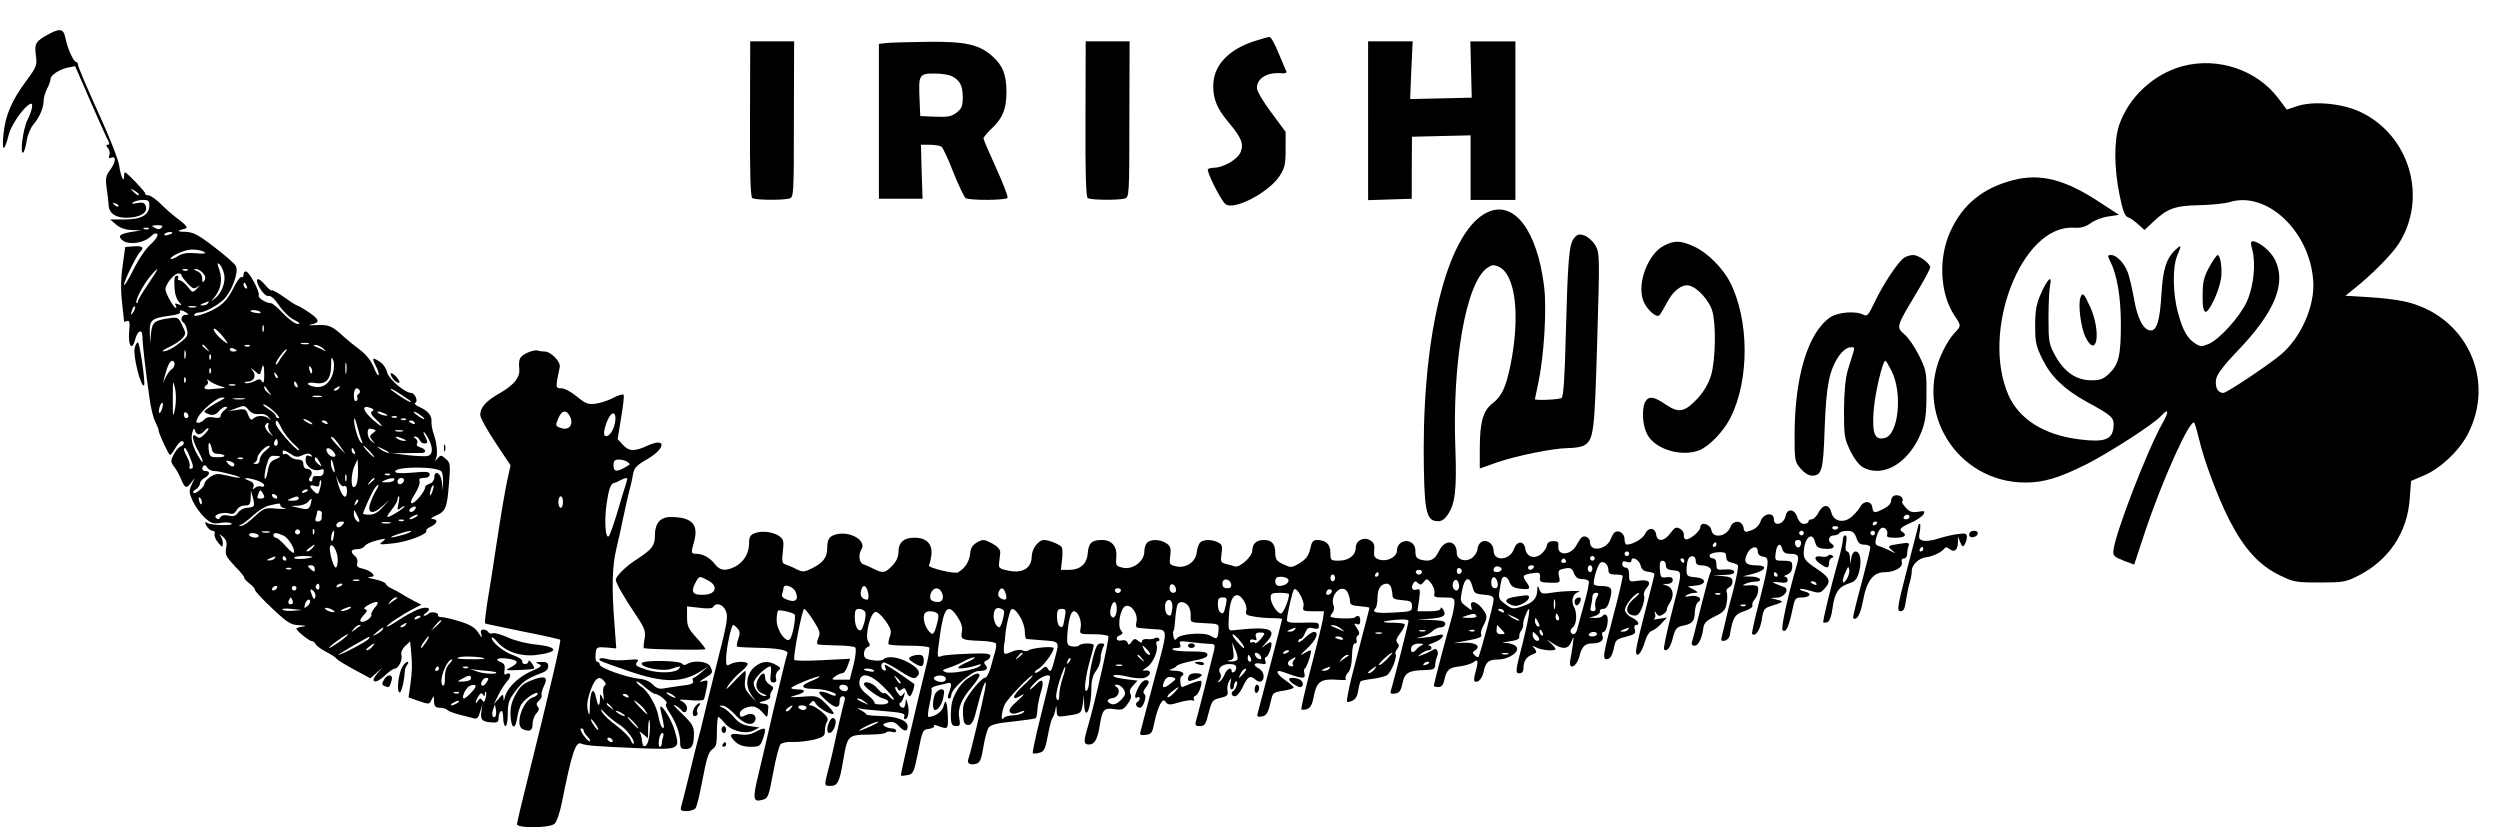 <?xml version="1.0" standalone="no"?>
<!DOCTYPE svg PUBLIC "-//W3C//DTD SVG 20010904//EN"
 "http://www.w3.org/TR/2001/REC-SVG-20010904/DTD/svg10.dtd">
<svg version="1.0" xmlns="http://www.w3.org/2000/svg"
 width="1088pt" height="360pt" viewBox="0 0 1088 360"
 preserveAspectRatio="xMidYMid meet">

<g transform="translate(0,360) scale(0.1,-0.1)"
fill="#000000" stroke="none">
<path d="M215 3453 c-59 -31 -66 -42 -59 -93 6 -44 4 -50 -41 -111 -64 -86
-92 -151 -100 -234 -8 -78 4 -78 23 -1 11 44 67 123 94 134 15 6 8 -28 -12
-69 -20 -38 -34 -153 -19 -143 4 2 11 25 15 50 3 25 17 58 30 73 27 32 44 73
44 104 0 12 7 35 15 51 8 15 15 34 15 42 0 17 38 42 76 50 l31 6 67 -154 c37
-84 71 -161 77 -170 6 -12 6 -18 -2 -18 -8 0 -8 -4 1 -15 7 -8 9 -22 6 -31 -4
-12 -2 -15 9 -10 22 8 19 -20 -6 -54 -18 -24 -21 -37 -15 -77 4 -26 8 -61 9
-78 3 -38 38 -57 96 -52 49 5 75 25 65 51 -5 14 -14 17 -38 12 -22 -4 -27 -3
-16 4 8 5 27 10 43 10 22 0 27 -4 27 -23 0 -42 -34 -62 -107 -62 l-64 0 26
-22 c17 -15 40 -23 68 -24 l42 -2 -42 -6 c-54 -9 -63 -19 -38 -38 27 -20 90
-11 120 17 16 15 25 18 30 10 4 -6 -9 -25 -29 -43 -21 -18 -54 -67 -76 -112
-22 -44 -40 -73 -40 -64 0 17 54 127 70 143 19 19 10 27 -27 24 l-38 -3 -11
-80 c-8 -53 -9 -107 -3 -160 5 -44 9 -82 9 -84 0 -2 6 -1 13 2 11 4 13 -7 9
-48 -5 -61 13 -84 26 -34 10 42 32 50 32 13 0 -29 14 -151 31 -269 5 -38 16
-83 24 -99 8 -16 15 -33 15 -38 0 -13 44 -108 50 -108 3 0 14 13 23 30 10 16
22 30 28 30 14 0 11 -17 -5 -23 -8 -3 -22 -19 -30 -35 -14 -27 -14 -32 2 -53
10 -13 24 -39 31 -56 16 -39 23 -41 45 -11 16 22 16 21 1 -9 -13 -29 -13 -35
3 -72 10 -22 33 -55 51 -72 28 -26 38 -30 69 -25 20 4 43 3 49 -2 17 -11 -88
-9 -105 2 -11 7 -12 4 -3 -13 7 -11 18 -21 26 -21 8 0 12 -6 9 -13 -3 -8 4
-25 15 -38 19 -23 20 -23 21 -3 0 11 -6 26 -12 34 -7 8 -3 6 10 -4 18 -16 21
-26 16 -52 -5 -28 0 -37 38 -78 25 -25 43 -48 41 -50 -2 -2 7 -13 21 -24 15
-11 26 -24 26 -30 0 -5 34 -42 76 -81 67 -63 81 -71 118 -72 29 -2 33 -3 14
-6 -16 -2 -28 -6 -28 -9 0 -9 55 -53 66 -54 7 0 14 -6 17 -12 3 -7 22 -22 43
-33 22 -11 44 -25 49 -32 6 -7 41 -28 78 -48 l69 -37 26 23 27 24 -23 -26
c-35 -40 -8 -48 32 -10 18 17 37 31 44 31 16 0 35 38 29 60 -3 11 4 27 17 39
l21 20 4 -42 c6 -62 5 -86 -3 -147 l-8 -55 45 -16 c44 -15 46 -15 55 5 10 20
11 19 11 -6 1 -22 6 -28 24 -28 13 0 27 -4 33 -9 5 -6 27 -14 49 -20 22 -5 50
-13 62 -16 18 -6 24 -2 32 26 l11 34 -5 -32 c-5 -36 3 -44 46 -47 24 -2 29 2
29 20 0 13 5 26 10 29 6 4 10 -8 10 -29 0 -20 5 -36 10 -36 6 0 10 24 10 54 0
46 5 61 33 98 32 42 52 56 112 78 20 7 31 17 31 30 0 16 -7 20 -31 19 -25 0
-27 -2 -10 -9 17 -7 12 -12 -37 -33 -55 -26 -101 -71 -111 -112 -4 -18 -5 -18
-6 -1 -1 16 -3 16 -21 -5 l-21 -24 20 40 c10 22 29 50 40 62 19 21 13 42 -8
28 -6 -3 -8 6 -5 20 3 19 -1 27 -17 34 -32 11 -9 21 34 14 44 -7 47 -17 10
-37 -27 -14 -26 -14 34 -12 34 1 64 4 67 6 2 3 -2 14 -10 24 -8 11 -14 14 -14
8 0 -7 -7 -12 -15 -12 -8 0 -14 5 -12 12 1 7 -16 18 -38 26 -41 13 -95 57 -95
76 0 6 10 -1 23 -16 35 -43 101 -66 167 -59 103 12 104 35 3 46 -38 3 -92 17
-121 30 -29 13 -59 22 -66 19 -8 -3 -17 -1 -21 5 -3 6 -13 11 -21 11 -11 0
-14 -6 -9 -22 5 -17 2 -15 -13 8 -14 22 -35 35 -76 48 -31 10 -68 19 -81 20
-12 0 -21 4 -19 7 7 12 -29 20 -40 9 -5 -5 -14 -10 -20 -10 -5 0 -2 6 9 13 29
22 1 30 -40 13 -20 -9 -57 -29 -82 -46 -25 -17 -47 -29 -50 -27 -4 5 72 55
121 80 l30 15 -35 18 c-19 10 -43 24 -54 31 -11 7 -30 17 -41 22 -12 5 -24 15
-25 20 -2 6 -24 15 -49 20 -25 5 -34 9 -21 10 19 1 21 4 12 15 -7 8 -26 18
-42 21 -23 5 -28 11 -24 24 3 10 -1 24 -10 31 -22 18 -18 30 10 30 13 0 28 6
32 13 4 8 28 19 53 25 41 10 43 10 25 -5 -18 -14 -15 -14 45 -8 65 7 154 41
145 55 -2 4 7 12 20 18 29 13 33 32 8 33 -11 0 -6 6 14 15 43 18 49 34 57 139
7 84 6 91 -14 108 -21 18 -22 18 -37 0 -8 -10 -11 -11 -7 -3 10 19 7 66 -8
110 -7 19 -11 44 -10 55 2 26 -15 47 -53 64 -17 7 -24 16 -18 18 15 5 -1 43
-18 43 -26 0 -98 61 -104 89 -3 16 -17 37 -30 45 -34 23 -38 20 -20 -15 9 -17
15 -35 13 -41 -2 -6 -12 9 -21 33 -12 29 -32 55 -61 77 -24 18 -55 43 -69 56
-51 48 -67 54 -121 51 -28 -1 -40 -1 -26 2 44 8 43 20 -3 52 -25 17 -49 31
-53 31 -3 0 -29 16 -56 36 -28 19 -52 33 -55 30 -3 -3 -16 8 -30 25 -33 39
-47 28 -21 -17 13 -21 27 -34 37 -32 10 2 27 -13 46 -42 17 -25 46 -53 65 -62
24 -12 29 -17 16 -18 -11 0 -39 20 -63 45 -23 25 -47 45 -52 45 -22 0 -59 23
-55 34 6 15 -38 98 -54 104 -7 2 -12 -4 -12 -13 0 -9 -4 -14 -9 -11 -5 3 -21
-19 -36 -50 -19 -38 -39 -63 -68 -81 -42 -27 -112 -48 -101 -32 3 5 12 9 21 9
24 0 80 30 107 57 36 36 67 122 52 146 -6 11 -49 48 -95 83 -70 54 -91 64
-125 65 -23 0 -34 3 -26 6 8 2 21 7 29 9 9 3 -1 16 -29 37 -24 17 -60 49 -81
70 -20 20 -45 37 -53 37 -9 0 -15 3 -14 8 2 6 -80 92 -88 92 -2 0 -4 -7 -4
-17 0 -32 -14 -2 -21 45 -3 26 -45 132 -93 236 -47 104 -86 195 -86 202 0 8
-4 14 -8 14 -12 0 -39 61 -47 104 -8 40 -22 44 -70 19z m389 -702 c-2 -3 -12
3 -22 13 -16 17 -16 18 5 5 12 -7 20 -15 17 -18z m-89 -49 c-3 -3 -11 0 -18 7
-9 10 -8 11 6 5 10 -3 15 -9 12 -12z m188 -93 c-8 -8 -16 -8 -30 0 -16 9 -14
10 12 11 21 0 26 -3 18 -11z m-56 -5 c-3 -3 -12 -4 -19 -1 -8 3 -5 6 6 6 11 1
17 -2 13 -5z m103 -18 c0 -2 -9 -6 -20 -9 -11 -3 -18 -1 -14 4 5 9 34 13 34 5z
m143 -86 c5 -4 -15 -5 -42 -2 -37 3 -58 0 -77 -13 -14 -9 -28 -14 -31 -12 -6
6 31 27 66 37 27 8 70 3 84 -10z m83 -95 c6 -36 -12 -82 -43 -106 -17 -13 -17
-13 0 7 28 34 36 76 22 118 -11 31 -11 35 1 25 7 -6 16 -26 20 -44z m-331 -41
c-25 -36 -45 -70 -45 -76 0 -6 -3 -9 -6 -6 -8 8 29 79 61 117 43 50 38 36 -10
-35z m172 60 c-3 -3 -12 -4 -19 -1 -8 3 -5 6 6 6 11 1 17 -2 13 -5z m66 -12
c11 -12 13 -22 7 -32 -8 -12 -10 -10 -10 8 0 14 -8 26 -22 32 -15 6 -17 9 -7
9 9 1 23 -7 32 -17z m-93 -10 c0 -4 12 -20 26 -35 22 -24 28 -26 42 -16 13 10
12 8 -1 -7 -18 -19 -19 -19 -41 9 -12 15 -27 27 -34 27 -7 0 -10 5 -7 10 3 6
1 10 -4 10 -12 0 -14 -9 -11 -60 1 -19 9 -43 18 -53 15 -17 15 -17 -3 -11 -13
5 -16 4 -11 -4 4 -7 5 -12 1 -12 -9 0 -45 64 -45 81 0 22 38 69 56 69 8 0 14
-3 14 -8z m284 -48 c3 -8 2 -12 -4 -9 -6 3 -10 10 -10 16 0 14 7 11 14 -7z
m-169 -74 c-3 -5 -14 -10 -23 -9 -14 0 -13 2 3 9 27 11 27 11 20 0z m-324 -37
c-12 -20 -14 -14 -5 12 4 9 9 14 11 11 3 -2 0 -13 -6 -23z m272 20 c-7 -2 -21
-2 -30 0 -10 3 -4 5 12 5 17 0 24 -2 18 -5z m-43 -23 c13 -8 12 -10 -2 -10
-19 0 -25 -25 -9 -34 5 -3 12 -17 15 -32 5 -20 1 -30 -20 -47 -38 -31 -66 -46
-84 -46 -8 -1 3 8 25 18 22 10 48 27 58 38 17 20 17 22 0 57 -17 36 -18 37
-63 30 -59 -9 -68 -17 -73 -67 l-4 -42 -1 47 c-2 55 7 63 86 74 28 3 49 10 46
15 -7 12 7 11 26 -1z m324 1 c3 -4 -6 -6 -19 -3 -14 2 -25 6 -25 8 0 8 39 4
44 -5z m13 -83 c-3 -7 -5 -2 -5 12 0 14 2 19 5 13 2 -7 2 -19 0 -25z m-157
-52 c0 -3 -13 6 -30 21 -16 14 -30 32 -30 40 0 8 14 -2 30 -20 17 -19 30 -37
30 -41z m353 -3 c-7 -2 -21 -2 -30 0 -10 3 -4 5 12 5 17 0 24 -2 18 -5z m-442
-20 c13 -16 12 -17 -3 -4 -17 13 -22 21 -14 21 2 0 10 -8 17 -17z m186 11 c-3
-3 -12 -4 -19 -1 -8 3 -5 6 6 6 11 1 17 -2 13 -5z m320 -11 c10 -10 14 -15 8
-11 -6 4 -22 12 -36 17 -15 6 -18 10 -8 10 9 1 25 -7 36 -16z m-377 -9 c0 -2
-7 -4 -15 -4 -8 0 -15 4 -15 10 0 5 7 7 15 4 8 -4 15 -8 15 -10z m-223 -31
c-3 -10 -5 -4 -5 12 0 17 2 24 5 18 2 -7 2 -21 0 -30z m431 20 c-8 -10 -20
-27 -26 -38 -6 -11 -12 -15 -12 -9 0 12 38 64 47 64 3 0 -1 -8 -9 -17z m-321
-25 c-3 -8 -6 -5 -6 6 -1 11 2 17 5 13 3 -3 4 -12 1 -19z m532 -62 c-12 -44
-44 -67 -81 -59 -40 8 -35 23 5 16 46 -7 67 16 68 75 0 37 2 42 9 25 5 -13 5
-36 -1 -57z m-689 39 c0 -7 -6 -18 -13 -22 -7 -4 -18 -19 -25 -33 l-12 -25 6
25 c12 46 23 70 34 70 5 0 10 -7 10 -15z m747 -37 c-2 -13 -4 -5 -4 17 -1 22
1 32 4 23 2 -10 2 -28 0 -40z m-357 -10 c0 -30 -3 -39 -10 -28 -7 12 -13 12
-33 1 -14 -7 -31 -11 -39 -8 -7 3 -3 6 10 6 28 1 39 26 21 49 -11 13 -8 12 9
-2 23 -20 23 -20 29 2 8 34 13 26 13 -20z m208 11 c-3 -8 -7 -3 -11 10 -4 17
-3 21 5 13 5 -5 8 -16 6 -23z m-441 -1 c-3 -8 -6 -5 -6 6 -1 11 2 17 5 13 3
-3 4 -12 1 -19z m291 -23 c-3 -3 -9 2 -12 12 -6 14 -5 15 5 6 7 -7 10 -15 7
-18z m-401 -17 c-3 -8 -6 -5 -6 6 -1 11 2 17 5 13 3 -3 4 -12 1 -19z m-45
-115 c-9 -45 -10 -42 -10 42 0 79 1 85 9 48 6 -25 6 -60 1 -90z m195 97 c28
-8 28 -8 3 -10 -14 -1 -35 -3 -47 -4 -24 -3 -31 8 -13 19 6 4 7 12 3 18 -4 8
-1 7 9 -1 9 -7 29 -17 45 -22z m337 4 c3 -8 2 -12 -4 -9 -6 3 -10 10 -10 16 0
14 7 11 14 -7z m-271 -1 c-7 -2 -19 -2 -25 0 -7 3 -2 5 12 5 14 0 19 -2 13 -5z
m147 -28 c14 -19 14 -19 -2 -6 -10 7 -18 18 -18 24 0 6 1 8 3 6 1 -2 9 -13 17
-24z m305 15 c-3 -5 -12 -10 -18 -10 -7 0 -6 4 3 10 19 12 23 12 15 0z m90 -9
c3 -5 1 -12 -5 -16 -6 -4 -8 -10 -5 -15 3 -5 1 -11 -5 -15 -6 -4 -10 6 -10 24
0 30 13 41 25 22z m210 -38 c11 -7 16 -13 12 -13 -10 0 -87 51 -87 57 0 5 27
-11 75 -44z m-377 10 c-10 -2 -26 -2 -35 0 -10 3 -2 5 17 5 19 0 27 -2 18 -5z
m-438 -16 c-42 -23 -70 -42 -70 -48 0 -4 10 -9 23 -13 15 -4 27 0 39 14 9 11
22 20 30 20 9 -1 8 -5 -4 -14 -10 -7 -18 -19 -18 -26 0 -8 -9 -11 -29 -7 -19
4 -33 1 -41 -8 -7 -8 -19 -15 -27 -15 -11 0 -11 4 -2 23 17 32 81 86 104 87
17 0 17 -2 -5 -13z m103 6 c-13 -2 -33 -2 -45 0 -13 2 -3 4 22 4 25 0 35 -2
23 -4z m-358 -43 c-4 -12 -9 -19 -12 -17 -3 3 -2 15 2 27 4 12 9 19 12 17 3
-3 2 -15 -2 -27z m423 -22 c19 2 33 -3 42 -15 12 -15 12 -16 0 -5 -18 15 -52
16 -68 0 -8 -8 -14 -5 -22 16 -9 26 -14 28 -48 22 l-37 -5 35 13 c32 13 36 12
52 -8 12 -14 26 -20 46 -18z m64 12 c18 -16 27 -30 21 -30 -7 0 -13 5 -13 10
0 6 -15 19 -32 30 -18 11 -27 20 -21 20 7 0 27 -13 45 -30z m423 14 c12 -5 14
-9 4 -14 -9 -6 -3 -17 22 -40 36 -35 20 -31 -19 4 -46 41 -49 66 -7 50z m-795
-35 c0 -5 -4 -9 -10 -9 -5 0 -10 7 -10 16 0 8 5 12 10 9 6 -3 10 -10 10 -16z
m855 11 c13 -6 15 -9 5 -9 -8 0 -22 4 -30 9 -18 12 -2 12 25 0z m171 -21 c3
-6 -5 -3 -20 6 -14 10 -26 19 -26 22 0 7 39 -17 46 -28z m-271 -99 c5 -9 4
-11 -3 -6 -13 8 -32 72 -31 101 1 11 7 -3 14 -31 7 -28 16 -57 20 -64z m152
104 c-3 -3 -12 -4 -19 -1 -8 3 -5 6 6 6 11 1 17 -2 13 -5z m-367 -30 c0 -2 -9
0 -20 6 -11 6 -20 13 -20 16 0 2 9 0 20 -6 11 -6 20 -13 20 -16z m407 20 c-3
-3 -12 -4 -19 -1 -8 3 -5 6 6 6 11 1 17 -2 13 -5z m-541 -39 c9 -19 32 -48 50
-65 19 -16 30 -30 25 -30 -14 0 -101 100 -101 116 0 23 8 16 26 -21z m199 25
c3 -6 -1 -7 -9 -4 -18 7 -21 14 -7 14 6 0 13 -4 16 -10z m380 0 c3 -6 -1 -7
-9 -4 -18 7 -21 14 -7 14 6 0 13 -4 16 -10z m-638 -12 c-2 -7 3 -22 11 -33 14
-17 13 -17 -7 1 -13 12 -20 27 -17 33 10 15 19 14 13 -1z m-302 -38 c7 0 18 7
25 15 7 9 15 13 17 11 3 -2 -5 -14 -17 -26 -17 -17 -24 -19 -36 -9 -23 19 -17
-20 11 -68 13 -24 20 -43 16 -43 -4 0 -17 21 -30 46 -16 35 -20 55 -15 78 5
21 9 25 12 14 2 -10 9 -18 17 -18z m758 5 c-15 -11 -16 -15 -3 -31 14 -17 14
-18 -2 -5 -10 7 -18 24 -18 36 0 18 4 22 20 18 19 -5 19 -6 3 -18z m130 8 c-7
-2 -21 -2 -30 0 -10 3 -4 5 12 5 17 0 24 -2 18 -5z m112 -33 c20 -39 19 -67
-2 -74 -10 -3 -49 -1 -88 3 l-70 9 60 0 c33 0 66 1 73 1 20 2 14 18 -9 24 -13
4 -18 10 -14 17 4 7 1 16 -6 21 -11 7 -11 9 -1 9 7 0 15 -7 18 -15 4 -8 12
-15 20 -15 17 0 17 5 4 31 -6 10 -8 19 -6 19 3 0 12 -13 21 -30z m-384 -33
l22 -32 -32 33 c-31 33 -40 49 -21 37 5 -3 19 -20 31 -38z m274 33 c13 -6 15
-9 5 -9 -8 0 -22 4 -30 9 -18 12 -2 12 25 0z m-549 -27 c-10 -10 -19 5 -10 18
6 11 8 11 12 0 2 -7 1 -15 -2 -18z m-284 -18 c2 -13 11 -20 25 -20 12 0 25 -3
29 -7 4 -5 -9 -8 -28 -8 -33 0 -36 2 -40 35 -4 36 7 36 14 0z m234 -6 c-14
-11 -26 -29 -26 -40 0 -12 -7 -19 -17 -18 -11 0 -13 3 -5 6 6 2 12 11 12 19 0
17 35 54 51 54 7 0 0 -9 -15 -21z m454 -4 c13 -14 21 -25 18 -25 -2 0 -15 11
-28 25 -13 14 -21 25 -18 25 2 0 15 -11 28 -25z m79 -1 c14 -12 -19 -1 -35 12
-18 14 -18 14 6 3 14 -6 27 -13 29 -15z m-864 -20 c18 -43 19 -54 4 -54 -5 0
-7 4 -4 10 3 5 -1 23 -10 39 -16 31 -18 41 -10 41 3 0 12 -16 20 -36z m623 24
c7 -7 12 -16 12 -20 0 -11 -23 -6 -32 7 -18 24 -1 34 20 13z m96 -4 c3 -8 2
-12 -4 -9 -6 3 -10 10 -10 16 0 14 7 11 14 -7z m-278 -10 c20 -14 29 -15 51
-5 19 9 29 9 37 1 8 -8 6 -9 -6 -5 -14 6 -18 2 -18 -17 0 -28 33 -51 62 -43
16 6 19 3 16 -12 -2 -12 -11 -17 -26 -15 -15 2 -22 -2 -22 -13 0 -9 -5 -13
-10 -10 -8 5 -7 11 0 20 14 16 5 35 -16 35 -8 0 -14 9 -14 20 0 14 -7 20 -24
20 -13 0 -29 7 -36 15 -7 8 -16 12 -21 9 -5 -3 -9 0 -9 5 0 15 6 14 36 -5z
m-46 -12 c0 -1 -11 -7 -24 -12 -18 -7 -26 -19 -31 -52 -5 -24 -10 -37 -13 -30
-2 8 1 33 8 57 10 36 16 43 36 41 13 0 24 -2 24 -4z m-163 -8 c-3 -3 -12 -4
-19 -1 -8 3 -5 6 6 6 11 1 17 -2 13 -5z m334 -16 c11 -21 11 -22 -4 -9 -10 7
-17 17 -17 22 0 15 9 10 21 -13z m-371 -9 c0 -14 -16 -11 -29 5 -10 12 -8 13
8 9 12 -3 21 -9 21 -14z m434 -14 c5 -22 4 -26 -4 -15 -5 8 -10 24 -10 34 0
26 6 18 14 -19z m104 -7 c1 -51 -6 -78 -19 -78 -13 0 -11 61 4 93 6 15 13 27
13 27 1 0 2 -19 2 -42z m-625 -8 c25 0 129 -28 109 -29 -7 -1 -33 4 -57 10
-36 9 -47 8 -69 -6 -14 -10 -26 -23 -26 -29 0 -15 -40 -49 -48 -41 -4 4 1 11
11 16 9 6 17 16 17 24 0 8 9 19 20 25 24 13 26 30 5 30 -16 0 -20 12 -8 24 4
3 11 0 15 -9 5 -8 19 -15 31 -15z m989 -3 c4 -6 7 -28 6 -47 l-1 -35 -4 38
c-4 39 -33 55 -33 18 0 -11 -9 -23 -20 -26 -11 -3 -20 -11 -20 -16 0 -17 -43
-69 -57 -69 -9 0 -5 13 13 41 14 22 23 47 20 55 -4 10 2 14 19 14 15 0 25 6
25 15 0 12 -12 14 -75 8 -52 -4 -75 -3 -75 5 0 23 187 23 202 -1z m-415 -39
c-3 -7 -5 -2 -5 12 0 14 2 19 5 13 2 -7 2 -19 0 -25z m190 26 c-3 -3 -12 -4
-19 -1 -8 3 -5 6 6 6 11 1 17 -2 13 -5z m-200 -50 c8 4 13 -3 13 -19 0 -52
-27 -23 -43 45 -6 22 -5 22 5 -3 7 -16 18 -25 25 -23z m-378 25 c17 -6 31 -15
31 -21 0 -6 -6 -8 -14 -5 -7 3 -19 0 -26 -6 -10 -9 -12 -8 -7 5 4 12 -2 20
-21 27 -15 5 -20 10 -11 10 9 1 30 -4 48 -10z m511 7 c0 -2 -8 -10 -17 -17
-16 -13 -17 -12 -4 4 13 16 21 21 21 13z m85 -6 c-3 -5 -18 -10 -33 -9 -24 0
-25 1 -7 9 28 12 47 12 40 0z m43 -2 c-6 -18 -28 -21 -28 -4 0 9 7 16 16 16 9
0 14 -5 12 -12z m-363 -25 c-9 -37 -11 -38 -30 -20 -21 21 -19 30 5 22 14 -5
20 -2 20 9 0 9 3 16 6 16 3 0 3 -12 -1 -27z m243 -15 c-8 -13 -20 -38 -26 -56
-16 -46 9 -54 51 -16 l32 29 -29 -32 c-20 -23 -39 -33 -58 -33 -15 0 -28 2
-28 4 0 10 42 101 52 113 17 21 21 15 6 -9z m243 -9 c-5 -13 -10 -19 -10 -12
-1 15 10 45 15 40 3 -2 0 -15 -5 -28z m-731 -21 c0 -5 -7 -8 -15 -8 -17 0 -18
2 -9 25 5 13 8 14 15 3 5 -7 9 -16 9 -20z m190 28 c0 -2 -7 -7 -16 -10 -8 -3
-12 -2 -9 4 6 10 25 14 25 6z m-236 -68 c-3 -4 -16 -8 -29 -8 -13 0 -30 -9
-38 -20 -11 -16 -21 -19 -42 -14 -18 4 -30 2 -36 -7 -6 -10 -11 -11 -19 -3
-14 14 32 28 60 19 13 -4 22 1 30 15 6 12 21 20 35 20 21 0 25 5 26 33 l1 32
8 -29 c5 -16 7 -33 4 -38z m101 42 c3 -5 2 -10 -4 -10 -5 0 -13 5 -16 10 -3 6
-2 10 4 10 5 0 13 -4 16 -10z m-327 -31 c-3 -8 -7 -3 -11 10 -4 17 -3 21 5 13
5 -5 8 -16 6 -23z m422 21 c0 -5 -12 -10 -27 -9 -25 0 -26 1 -8 9 27 12 35 12
35 0z m434 -22 c-6 -29 -5 -31 10 -19 9 7 16 11 16 7 0 -7 -61 -46 -73 -46 -5
0 3 14 17 31 14 17 26 37 26 45 0 8 3 14 6 14 3 0 2 -15 -2 -32z m-381 2 c-7
-28 -13 -30 -53 -20 l-35 8 31 1 c17 1 37 8 44 16 17 20 19 19 13 -5z m198 -3
c-10 -9 -11 -8 -5 6 3 10 9 15 12 12 3 -3 0 -11 -7 -18z m-331 -6 c0 -5 10
-12 23 -15 12 -2 -4 -2 -35 0 -56 5 -58 4 -101 -35 -24 -23 -50 -41 -58 -40
-11 0 -11 2 1 6 8 3 31 21 52 40 20 19 51 39 70 43 46 11 48 11 48 1z m582
-23 c-6 -6 -15 -8 -19 -4 -4 4 -1 11 7 16 19 12 27 3 12 -12z m-401 -11 c-1
-4 -1 -14 -1 -22 0 -8 -7 -15 -16 -15 -11 0 -14 5 -10 16 3 9 6 20 6 26 0 5 5
8 11 6 6 -2 10 -7 10 -11z m163 -36 c-7 -9 -24 13 -24 32 0 21 1 21 13 -3 8
-14 12 -27 11 -29z m246 19 c-8 -5 -19 -10 -25 -10 -5 0 -3 5 5 10 8 5 20 10
25 10 6 0 3 -5 -5 -10z m-53 -16 c-3 -3 -12 -4 -19 -1 -8 3 -5 6 6 6 11 1 17
-2 13 -5z m-267 -19 c-7 -8 -16 -12 -21 -9 -13 8 -1 24 18 24 13 0 13 -3 3
-15z m208 8 c-10 -2 -26 -2 -35 0 -10 3 -2 5 17 5 19 0 27 -2 18 -5z m-394
-44 c-3 -5 -10 -7 -15 -3 -5 3 -7 10 -3 15 3 5 10 7 15 3 5 -3 7 -10 3 -15z
m63 -1 c-3 -8 -6 -5 -6 6 -1 11 2 17 5 13 3 -3 4 -12 1 -19z m-194 5 c-7 -2
-21 -2 -30 0 -10 3 -4 5 12 5 17 0 24 -2 18 -5z m279 -20 c-3 -16 -7 -22 -10
-15 -4 13 4 42 11 42 2 0 2 -12 -1 -27z m308 11 c-25 -7 -49 -13 -55 -13 -18
1 59 27 80 28 11 0 0 -7 -25 -15z m-635 -4 c3 -5 -3 -10 -14 -10 -11 0 -23 5
-26 10 -3 6 3 10 14 10 11 0 23 -4 26 -10z m109 -1 c23 -11 54 -64 44 -75 -3
-2 -19 11 -36 31 -17 19 -36 35 -42 35 -5 0 -10 5 -10 10 0 13 13 13 44 -1z
m126 -54 c-7 -8 -17 -15 -23 -15 -6 0 -2 7 9 15 25 19 30 19 14 0z m110 -52
c0 -18 -4 -33 -9 -33 -11 0 -32 81 -24 93 10 17 33 -25 33 -60z m-275 7 c-3
-5 -14 -10 -23 -9 -14 0 -13 2 3 9 27 11 27 11 20 0z m50 0 c3 -5 1 -10 -4
-10 -6 0 -11 5 -11 10 0 6 2 10 4 10 3 0 8 -4 11 -10z m115 6 c0 -2 -18 -6
-40 -8 -22 -2 -40 0 -40 4 0 5 18 8 40 8 22 0 40 -2 40 -4z m10 -52 c0 -14 -3
-14 -15 -4 -8 7 -15 14 -15 16 0 2 7 4 15 4 8 0 15 -7 15 -16z m-103 0 c-3 -3
-12 -4 -19 -1 -8 3 -5 6 6 6 11 1 17 -2 13 -5z m296 -51 c-7 -2 -19 -2 -25 0
-7 3 -2 5 12 5 14 0 19 -2 13 -5z m-173 -29 c0 -8 -5 -12 -10 -9 -6 4 -8 11
-5 16 9 14 15 11 15 -7z m100 12 c0 -2 -7 -7 -16 -10 -8 -3 -12 -2 -9 4 6 10
25 14 25 6z m-285 -16 c-3 -5 -11 -10 -16 -10 -6 0 -7 5 -4 10 3 6 11 10 16
10 6 0 7 -4 4 -10z m85 0 c0 -5 -4 -10 -10 -10 -5 0 -10 5 -10 10 0 6 5 10 10
10 6 0 10 -4 10 -10z m82 -39 c-4 -11 -7 -10 -13 5 -12 29 -10 36 5 22 7 -7
11 -19 8 -27z m-98 -16 c3 -9 0 -15 -9 -15 -9 0 -12 6 -9 15 4 8 7 15 9 15 2
0 5 -7 9 -15z m455 12 c-2 -1 -13 -9 -24 -17 -19 -14 -19 -14 -6 3 7 9 18 17
24 17 6 0 8 -1 6 -3z m-379 -16 c0 -5 -6 -14 -14 -20 -12 -10 -13 -8 -9 8 5
21 23 30 23 12z m283 -23 c-11 -13 -19 -28 -17 -33 5 -13 -34 -38 -46 -30 -5
3 0 15 12 27 16 16 18 23 8 26 -9 3 -5 9 11 18 39 22 56 18 32 -8z m-357 -16
c-21 -2 -42 0 -47 5 -4 4 13 6 39 3 l47 -5 -39 -3z m179 -2 c3 -5 -4 -6 -15
-3 -11 3 -22 9 -25 13 -3 5 4 6 15 3 11 -3 22 -9 25 -13z m65 10 c-8 -5 -22
-9 -30 -9 -10 0 -8 3 5 9 27 12 43 12 25 0z m310 -34 c0 -2 -7 -7 -16 -10 -8
-3 -12 -2 -9 4 6 10 25 14 25 6z m90 -19 c0 -2 -10 -12 -22 -23 l-23 -19 19
23 c18 21 26 27 26 19z m-155 -17 c-3 -5 -12 -10 -18 -10 -7 0 -6 4 3 10 19
12 23 12 15 0z m-196 -3 c-2 -1 -13 -9 -24 -17 -19 -14 -19 -14 -6 3 7 9 18
17 24 17 6 0 8 -1 6 -3z m96 -17 c-3 -5 -16 -15 -28 -21 -19 -9 -19 -8 3 10
28 23 34 26 25 11z m-183 -50 c-23 -16 -45 -30 -49 -30 -10 0 70 59 81 60 5 0
-10 -13 -32 -30z m123 10 c-7 -11 -119 -70 -132 -70 -6 0 124 76 135 79 2 1 0
-4 -3 -9z m249 -15 c-9 -14 -18 -25 -21 -25 -5 0 5 18 20 38 17 22 18 13 1
-13z m-234 -20 c-7 -8 -17 -15 -23 -15 -6 0 -2 7 9 15 25 19 30 19 14 0z m489
-51 c2 -2 -27 -4 -65 -3 -44 0 -62 3 -49 8 18 7 104 3 114 -5z m-155 -25 c-12
-13 -18 -34 -18 -60 1 -23 -3 -36 -8 -33 -22 14 14 114 40 114 3 0 -3 -9 -14
-21z m-44 -19 c0 -5 -5 -10 -11 -10 -5 0 -7 5 -4 10 3 6 8 10 11 10 2 0 4 -4
4 -10z m127 4 c-3 -3 -12 -4 -19 -1 -8 3 -5 6 6 6 11 1 17 -2 13 -5z m121 -19
c12 -10 -41 -9 -73 0 l-40 13 55 -6 c30 -2 56 -6 58 -7z m-108 -27 c0 -8 -14
-13 -31 -14 -32 -1 -32 -1 -8 12 30 17 39 17 39 2z m68 -17 c-7 -11 -15 -18
-20 -15 -11 7 3 34 18 34 12 0 12 -4 2 -19z m-48 -18 c0 -10 -42 -53 -51 -53
-10 0 0 30 15 47 12 13 36 17 36 6z m-73 -29 c-3 -3 -12 -4 -19 -1 -8 3 -5 6
6 6 11 1 17 -2 13 -5z m113 -5 c0 8 2 12 5 10 2 -3 2 -15 -2 -28 -4 -17 -8
-19 -14 -9 -7 11 -11 10 -19 -2 -14 -22 -12 -3 2 20 9 14 14 16 20 7 6 -9 8
-8 8 2z m-120 -39 c-8 -5 -19 -10 -25 -10 -5 0 -3 5 5 10 8 5 20 10 25 10 6 0
3 -5 -5 -10z m166 -58 c-12 -11 -18 7 -10 30 l8 23 4 -23 c2 -13 1 -26 -2 -30z"/>
<path d="M5459 3421 c-114 -37 -179 -107 -179 -195 0 -58 17 -99 64 -155 59
-70 70 -97 55 -133 -13 -32 -74 -67 -115 -68 -11 0 -23 -3 -27 -6 -8 -8 56
-136 76 -152 35 -30 187 49 235 121 23 35 27 51 27 117 l0 76 -62 84 c-35 46
-63 94 -63 106 0 44 45 71 109 65 12 -1 21 2 20 6 -2 4 -17 41 -34 80 -16 40
-34 73 -40 72 -5 0 -35 -8 -66 -18z"/>
<path d="M3264 3082 c-1 -235 2 -339 10 -344 13 -9 131 -10 161 -2 19 5 20 14
20 345 l1 339 -96 0 -95 0 -1 -338z"/>
<path d="M3860 3413 l-35 -4 0 -337 0 -337 95 0 95 0 -4 118 -3 117 38 0 c22
0 44 -4 51 -8 6 -4 30 -54 52 -112 23 -57 47 -107 53 -112 18 -11 176 -10 183
1 3 5 -20 64 -50 130 -30 66 -55 124 -55 129 0 4 16 24 36 43 48 45 64 85 64
159 0 75 -16 116 -63 157 -57 50 -118 63 -281 61 -78 -1 -157 -3 -176 -5z
m283 -145 c35 -18 46 -40 47 -90 0 -39 -4 -50 -27 -68 -22 -17 -38 -20 -92
-18 l-66 3 -3 70 c-5 110 -2 115 64 115 30 0 65 -5 77 -12z"/>
<path d="M4724 3082 c-1 -235 2 -339 10 -344 13 -9 131 -10 161 -2 19 5 20 14
20 345 l1 339 -96 0 -95 0 -1 -338z"/>
<path d="M5954 3075 l0 -346 95 3 95 3 0 135 1 135 128 3 127 3 0 -141 0 -140
98 0 97 0 0 345 0 345 -98 0 -98 0 3 -122 3 -123 -134 -3 -134 -3 5 126 6 125
-97 0 -97 0 0 -345z"/>
<path d="M9498 3312 c-125 -34 -233 -134 -275 -255 -23 -68 -23 -186 1 -304
14 -69 23 -94 36 -98 10 -3 30 -17 45 -31 l28 -25 36 34 c62 59 95 72 201 74
52 1 113 7 135 14 160 48 346 -126 362 -341 9 -111 -54 -252 -144 -326 -63
-51 -233 -164 -247 -164 -25 0 -38 27 -31 62 5 21 35 61 90 118 166 172 217
298 165 401 -19 37 -70 79 -97 79 -8 0 -9 -10 -1 -37 16 -60 6 -161 -24 -226
-31 -67 -119 -164 -166 -184 -30 -12 -37 -12 -58 2 -35 22 -55 58 -75 133 -23
81 -25 199 -4 249 20 47 19 50 -6 27 -40 -36 -56 -85 -62 -189 -7 -122 -21
-167 -50 -163 -31 4 -56 55 -71 144 -8 44 -20 93 -26 109 -15 40 -49 75 -72
75 -17 0 -17 -2 -3 -30 28 -55 45 -153 45 -270 0 -136 -9 -176 -51 -216 -25
-24 -39 -29 -78 -29 -65 0 -117 36 -156 106 -28 51 -30 61 -30 164 0 61 3 125
7 144 11 49 -14 25 -42 -42 -18 -40 -23 -71 -23 -134 0 -73 4 -90 32 -147 37
-75 94 -130 191 -184 114 -62 121 -69 118 -110 -5 -56 -39 -68 -150 -54 -152
19 -260 87 -307 192 -122 278 56 740 282 729 32 -2 52 3 76 20 17 13 52 26 77
29 l46 7 -83 54 c-151 100 -259 128 -378 97 -131 -34 -218 -104 -272 -221 -54
-115 -47 -271 16 -367 31 -46 31 -46 1 -77 -14 -15 -36 -48 -49 -76 -133 -266
60 -575 358 -575 79 0 146 20 266 80 102 52 291 174 323 209 34 37 37 22 7
-31 -66 -117 -204 -475 -213 -551 -3 -26 2 -30 44 -47 l46 -17 46 139 c76 229
201 506 216 477 4 -8 13 -39 20 -69 23 -98 81 -252 132 -353 64 -125 129 -196
216 -239 63 -31 72 -33 177 -33 102 0 114 2 169 30 132 67 213 188 223 334 l6
78 54 23 c71 29 152 105 191 177 128 242 -7 525 -278 582 -30 7 -100 15 -154
18 l-99 6 39 31 c73 58 164 149 193 195 128 200 48 473 -167 574 -81 38 -208
49 -278 24 l-42 -14 -36 48 c-93 125 -264 182 -418 141z"/>
<path d="M6475 2677 c-167 -76 -279 -493 -279 -1032 1 -261 9 -308 55 -313 20
-2 32 4 48 26 34 48 41 109 35 284 -15 378 45 724 137 791 21 15 29 16 52 6
72 -33 94 -211 51 -426 -20 -98 -38 -137 -78 -168 -42 -32 -56 -82 -56 -199
l0 -85 73 26 c86 30 250 63 313 63 25 0 54 5 65 10 45 25 48 48 60 454 11 373
11 385 -8 418 -10 18 -32 37 -47 43 -24 8 -31 6 -46 -12 -22 -27 -27 -95 -36
-433 -4 -170 -10 -257 -18 -262 -10 -7 -116 -12 -116 -5 0 1 7 34 15 72 25
119 37 321 25 418 -30 244 -130 376 -245 324z"/>
<path d="M7240 2530 c-67 -35 -115 -160 -90 -234 12 -39 58 -82 72 -68 4 4 18
28 31 52 27 54 67 85 99 77 36 -9 87 -65 100 -111 17 -59 14 -210 -5 -278 -12
-38 -31 -71 -59 -102 -57 -60 -81 -65 -138 -27 -52 36 -75 39 -90 12 -16 -30
-12 -102 8 -140 32 -65 148 -101 226 -71 43 16 107 82 137 142 83 164 82 426
-2 590 -31 61 -98 128 -154 154 -60 28 -88 29 -135 4z"/>
<path d="M8288 2479 c-25 -14 -94 -118 -130 -195 -26 -55 -32 -62 -48 -54 -33
18 -111 12 -145 -11 -97 -67 -155 -258 -155 -516 0 -105 1 -113 26 -142 15
-18 35 -31 49 -31 44 0 50 22 56 209 7 186 20 249 62 312 13 19 33 35 46 37
21 3 23 1 17 -20 -4 -12 -15 -48 -24 -78 -11 -37 -16 -93 -17 -175 0 -112 2
-124 28 -178 18 -36 39 -63 57 -72 89 -46 200 23 252 155 17 44 22 77 22 160
1 99 -1 109 -32 172 -18 36 -46 78 -63 92 -37 32 -37 33 46 172 36 59 65 113
65 120 0 18 -49 54 -74 54 -11 0 -29 -5 -38 -11z m-57 -491 c50 -96 32 -279
-28 -294 -44 -11 -56 17 -49 117 5 74 39 219 51 219 3 0 14 -19 26 -42z"/>
<path d="M9615 2438 c-24 -43 -29 -66 -29 -122 -1 -47 3 -70 12 -73 14 -5 57
83 67 140 8 40 -1 107 -14 107 -4 0 -21 -24 -36 -52z"/>
<path d="M9054 2305 c-11 -29 2 -130 21 -170 50 -102 71 18 22 128 -27 60 -34
67 -43 42z"/>
<path d="M586 2085 c-8 -33 28 -175 41 -162 7 7 -19 187 -27 187 -4 0 -11 -11
-14 -25z"/>
<path d="M2293 2064 c-32 -16 -37 -26 -33 -72 3 -35 -25 -69 -85 -103 -60 -34
-85 -62 -85 -95 0 -12 30 -66 66 -120 l66 -99 -10 -45 c-11 -46 -30 -156 -57
-335 -8 -55 -22 -146 -32 -203 -9 -56 -14 -103 -12 -105 2 -2 75 -17 163 -35
87 -17 161 -34 164 -36 5 -5 -44 -213 -144 -616 -24 -96 -44 -180 -44 -187 0
-18 139 -17 162 1 10 7 23 44 33 92 43 215 60 268 84 258 22 -9 62 -12 247
-20 186 -7 185 -7 159 80 -16 56 -72 135 -60 86 16 -71 18 -83 8 -77 -6 4 -13
25 -17 47 -7 46 -46 114 -76 132 -11 7 -20 17 -20 21 0 5 16 -5 35 -22 20 -17
40 -31 46 -31 17 0 61 -38 49 -42 -6 -2 0 -19 13 -38 29 -43 47 -93 47 -131 0
-24 4 -29 24 -29 27 0 36 16 36 68 0 30 -8 44 -52 86 -29 27 -43 44 -31 37 12
-6 25 -16 28 -21 10 -16 25 -11 25 8 0 11 -10 24 -22 30 -18 8 -11 9 33 5 31
-3 59 -2 62 3 3 5 8 26 12 48 7 37 7 38 -16 31 -19 -5 -17 -2 9 14 36 23 36
24 22 52 -12 21 -72 27 -100 9 -9 -6 -17 -5 -21 1 -9 15 -171 17 -176 3 -7
-19 91 -38 128 -25 39 13 42 14 35 2 -13 -20 -86 -23 -141 -6 -47 15 -53 20
-43 33 11 13 6 14 -42 10 -30 -3 -67 -2 -84 3 -28 8 -45 5 -34 -6 3 -3 58 -23
122 -45 158 -54 235 -53 321 2 l30 20 -30 -26 c-16 -14 -33 -26 -37 -26 -4 0
-5 -6 -2 -14 4 -10 -8 -16 -48 -20 -29 -4 -65 -9 -80 -12 -18 -4 -32 1 -47 17
-12 13 -35 23 -58 25 -55 5 -173 47 -173 62 0 6 -5 12 -11 12 -6 0 -9 14 -7
33 3 31 4 32 47 29 l43 -4 -8 109 c-12 152 -10 247 8 323 9 36 23 101 32 145
9 44 21 94 25 110 5 17 12 47 15 67 6 32 14 41 60 68 84 48 88 98 5 61 -58
-27 -81 -26 -108 3 l-23 25 15 92 c9 51 14 96 11 101 -3 4 -23 -2 -44 -13 -22
-12 -57 -23 -78 -26 -32 -4 -44 0 -81 31 -24 20 -54 36 -67 36 -23 0 -24 3
-19 38 4 20 9 45 11 54 6 22 -38 68 -65 68 -11 0 -25 2 -33 5 -7 2 -28 -3 -45
-11z m189 -279 c14 -32 -5 -58 -36 -49 -30 9 -30 10 -16 44 15 36 36 39 52 5z
m195 -22 c-7 -39 -29 -69 -45 -59 -9 6 3 55 21 84 17 25 30 12 24 -25z m53
-173 c8 -5 12 -10 10 -12 -53 -34 -70 -35 -70 -3 0 19 5 25 23 25 12 0 29 -4
37 -10z m0 -74 c0 -1 -4 -16 -9 -32 -5 -16 -22 -69 -36 -119 -15 -49 -31 -94
-35 -98 -16 -17 -21 74 -9 148 8 54 17 78 28 82 9 2 23 8 31 13 16 9 30 12 30
6z m-280 -101 c0 -14 -4 -25 -10 -25 -5 0 -10 11 -10 25 0 14 5 25 10 25 6 0
10 -11 10 -25z m179 -779 c8 -9 9 -16 2 -20 -6 -4 -8 -21 -5 -39 3 -25 2 -28
-5 -12 -9 18 -10 17 -10 -9 -1 -33 -9 -31 -16 4 -11 56 -27 37 -28 -32 0 -38
-2 -46 -7 -28 -9 30 -4 62 17 113 17 39 33 46 52 23z m311 -72 c0 -2 -9 0 -20
6 -11 6 -20 13 -20 16 0 2 9 0 20 -6 11 -6 20 -13 20 -16z m-205 6 c3 -6 -1
-7 -9 -4 -18 7 -21 14 -7 14 6 0 13 -4 16 -10z m71 -59 c22 -31 12 -25 -27 16
-22 24 -26 31 -11 20 13 -8 30 -25 38 -36z m-145 12 c13 -16 12 -17 -3 -4 -10
7 -18 15 -18 17 0 8 8 3 21 -13z m35 -77 c31 -18 71 -73 61 -82 -3 -3 -8 4
-12 15 -4 12 -31 39 -60 61 -30 22 -60 50 -66 63 -9 16 -5 14 17 -9 16 -16 43
-38 60 -48z m24 38 c0 -2 -9 0 -20 6 -11 6 -20 13 -20 16 0 2 9 0 20 -6 11 -6
20 -13 20 -16z m40 -29 c13 -14 21 -25 18 -25 -2 0 -15 11 -28 25 -13 14 -21
25 -18 25 2 0 15 -11 28 -25z m65 -62 c-6 -45 -29 -56 -31 -16 -1 11 -5 27 -9
34 -5 8 1 5 13 -5 l22 -19 1 49 c1 27 4 38 6 25 3 -13 2 -44 -2 -68z m-230 51
c9 -15 12 -23 6 -20 -11 7 -35 46 -28 46 3 0 12 -12 22 -26z m-55 -23 c0 -5 7
-17 16 -26 9 -9 14 -18 11 -21 -3 -3 -15 9 -27 25 -12 17 -17 31 -11 31 6 0
11 -4 11 -9z m346 -27 c-3 -9 -6 -22 -6 -30 0 -8 -4 -14 -8 -14 -5 0 -7 14 -4
30 2 17 9 30 14 30 6 0 7 -7 4 -16z m-221 -14 c3 -5 2 -10 -4 -10 -5 0 -13 5
-16 10 -3 6 -2 10 4 10 5 0 13 -4 16 -10z"/>
<path d="M1700 1973 c0 -6 7 -19 16 -28 9 -9 19 -13 22 -10 3 3 -4 15 -16 28
-12 12 -22 16 -22 10z"/>
<path d="M1932 1650 c0 -14 2 -19 5 -12 2 6 2 18 0 25 -3 6 -5 1 -5 -13z"/>
<path d="M8243 1443 c-7 -3 -13 -13 -13 -23 0 -11 -13 -25 -32 -34 -41 -21
-46 -20 -50 7 -4 29 -39 29 -53 0 -7 -12 -24 -32 -39 -44 -35 -28 -77 -17 -86
21 -9 37 -36 37 -55 1 -8 -17 -22 -31 -30 -31 -8 0 -15 -4 -15 -10 0 -5 -9
-10 -19 -10 -12 0 -23 11 -30 31 -12 35 -43 37 -50 4 -6 -36 -51 -49 -51 -15
0 33 -46 27 -58 -9 -6 -18 -21 -32 -40 -39 -28 -10 -31 -8 -34 11 -5 33 -45
35 -57 4 -16 -42 -77 -53 -83 -14 -4 26 -48 39 -48 13 0 -18 -49 -58 -64 -53
-6 2 -10 11 -8 20 1 9 -6 21 -17 26 -16 9 -23 6 -41 -19 -26 -36 -57 -40 -62
-8 -4 33 -35 35 -49 4 -10 -21 -53 -46 -80 -46 -5 0 -9 11 -9 24 0 24 -24 41
-42 30 -5 -3 -13 -17 -18 -30 -18 -46 -90 -58 -90 -15 0 20 -21 33 -36 23 -5
-4 -15 -19 -23 -34 -23 -46 -85 -49 -79 -4 2 17 -2 21 -22 21 -17 0 -26 -6
-28 -20 -2 -11 -14 -28 -27 -38 -30 -22 -62 -9 -67 25 -5 36 -37 35 -49 -1
-18 -51 -89 -56 -89 -7 0 32 -34 53 -56 35 -8 -6 -14 -19 -14 -29 0 -9 -9 -25
-20 -35 -27 -24 -70 -13 -70 18 0 56 -51 63 -77 10 -19 -40 -38 -49 -79 -39
-19 5 -24 13 -24 36 0 19 -7 33 -20 40 -27 15 -60 -4 -60 -34 0 -29 -39 -51
-75 -42 -19 5 -26 13 -25 29 3 38 1 46 -20 57 -27 15 -60 -4 -60 -34 0 -33
-31 -56 -73 -56 -36 0 -37 1 -37 35 0 36 -20 55 -59 55 -14 0 -22 -8 -26 -27
-9 -42 -19 -56 -54 -77 -30 -17 -33 -17 -66 -2 -29 14 -35 22 -35 49 0 40 -15
57 -50 57 -32 0 -50 -17 -50 -46 0 -27 -57 -77 -77 -69 -8 3 -26 8 -39 11 -21
6 -23 10 -18 44 5 32 3 40 -14 49 -28 15 -67 14 -80 -1 -6 -7 -12 -26 -14 -42
-4 -41 -46 -70 -88 -61 -31 7 -32 9 -27 46 4 32 1 42 -16 54 -26 18 -68 20
-85 3 -7 -7 -12 -24 -12 -39 0 -41 -49 -79 -92 -70 -31 7 -33 9 -30 45 5 47
-19 76 -62 76 -45 0 -58 -13 -62 -56 -3 -48 -33 -74 -81 -74 l-36 0 5 44 c3
24 2 49 -1 54 -7 12 -55 32 -77 32 -25 0 -54 -39 -54 -72 -1 -50 -39 -74 -99
-62 -41 8 -46 12 -43 34 2 14 4 34 5 45 1 13 -10 26 -35 40 -35 18 -40 19 -65
5 -21 -12 -29 -25 -31 -50 -4 -35 -23 -64 -53 -81 -16 -8 -135 21 -126 31 2 3
7 21 10 41 7 50 -19 79 -73 79 -47 0 -70 -21 -70 -63 0 -20 -9 -41 -27 -59
-31 -32 -40 -34 -80 -14 -15 8 -36 17 -45 20 -19 6 -24 41 -9 65 23 36 -43 78
-103 67 -36 -7 -46 -21 -46 -62 0 -39 -17 -62 -62 -85 -38 -19 -43 -20 -72 -6
-17 9 -39 18 -48 21 -14 4 -16 13 -11 56 5 42 3 53 -13 65 -27 20 -77 27 -108
15 -21 -8 -26 -16 -26 -45 0 -43 -23 -81 -61 -101 -40 -20 -65 -18 -86 9 -22
29 -54 47 -82 47 -24 0 -25 2 -10 54 20 74 -10 106 -102 106 -46 0 -69 -27
-69 -83 0 -42 -13 -58 -80 -102 -45 -28 -90 -73 -90 -88 0 -14 32 -70 82 -145
45 -67 49 -77 43 -113 -4 -21 -5 -39 -3 -40 39 -6 268 -9 268 -4 0 4 -18 27
-40 51 -35 38 -40 50 -40 89 l0 46 54 -6 c35 -5 56 -3 60 4 13 21 43 11 55
-18 11 -25 5 -55 -40 -232 -28 -112 -55 -222 -60 -244 -5 -22 -13 -56 -19 -75
-5 -19 -24 -91 -40 -160 -17 -69 -33 -133 -36 -142 -4 -14 1 -18 24 -18 16 0
34 6 39 13 6 6 19 64 31 127 17 90 26 118 42 129 17 11 20 24 20 77 0 35 3 64
6 64 3 0 15 -11 26 -25 27 -35 90 -52 126 -35 l27 14 -41 6 c-31 4 -50 15 -70
39 -15 18 -37 37 -48 41 -19 8 -19 9 -2 9 10 1 35 -17 55 -39 38 -42 77 -53
88 -24 8 21 -16 35 -38 23 -24 -12 -29 -11 -29 6 0 19 43 37 67 28 10 -3 26
-15 35 -27 19 -22 18 -23 22 27 1 6 -5 13 -11 13 -34 4 -36 7 -8 13 17 4 29
13 27 20 -1 7 2 19 8 26 9 10 6 16 -9 25 -12 6 -21 20 -21 30 0 27 -14 25 -30
-4 -16 -30 -8 -54 22 -66 15 -5 17 -9 7 -9 -22 -1 -49 31 -49 57 0 18 54 72
73 72 3 0 4 -16 1 -35 -3 -27 -1 -35 12 -35 11 0 15 6 11 20 -3 10 2 25 10 31
12 11 11 14 -9 25 -33 19 -62 17 -91 -6 -38 -30 -46 -83 -18 -123 l22 -32 -26
29 c-23 25 -26 36 -22 68 3 21 3 38 0 38 -3 0 -25 -21 -50 -48 -34 -36 -39
-39 -23 -14 12 18 37 45 55 59 19 15 31 31 29 35 -7 11 -52 10 -75 -2 -17 -10
-19 -7 -19 22 0 42 22 148 31 148 4 0 12 -7 20 -16 10 -12 10 -22 2 -45 -6
-16 -8 -31 -5 -33 4 -2 40 -4 81 -5 92 -1 144 -10 138 -25 -3 -6 -14 -51 -26
-101 -12 -49 -28 -117 -36 -150 -8 -33 -21 -91 -30 -130 -9 -38 -25 -107 -36
-153 -24 -98 -21 -114 18 -103 26 7 28 12 48 119 11 61 26 117 32 123 7 7 31
12 55 10 23 -1 63 4 90 10 42 11 48 16 48 38 0 14 4 33 10 41 6 11 1 22 -23
42 -18 15 -39 27 -47 28 -11 0 -12 2 -1 12 10 11 14 10 22 -5 11 -19 68 -51
77 -43 3 3 -12 22 -32 42 -37 36 -39 37 -104 32 -58 -4 -62 -3 -29 6 45 12 48
26 5 26 -18 0 -28 4 -23 8 14 12 117 53 122 48 2 -2 -15 -11 -37 -20 -50 -20
-45 -34 13 -34 43 0 104 -18 94 -28 -3 -3 -14 -1 -25 5 -12 6 -29 11 -39 11
-14 0 -9 -9 20 -36 41 -38 62 -40 61 -5 0 12 6 21 13 21 9 0 12 -7 9 -17 -8
-27 -37 -153 -46 -198 -5 -22 -15 -67 -24 -100 -20 -77 -20 -75 9 -75 31 0 39
17 55 113 18 106 21 109 109 110 39 0 74 4 77 9 3 5 14 6 25 3 11 -4 19 -2 19
4 0 6 -8 11 -17 11 -10 0 -25 4 -32 9 -12 8 -9 11 13 17 21 5 32 1 47 -15 24
-26 39 -27 39 -2 0 26 -48 44 -120 45 -33 1 -60 4 -60 7 0 3 -10 11 -23 18
-19 9 -19 10 -2 7 11 -3 60 -7 108 -11 70 -6 87 -10 83 -21 -3 -8 -2 -14 3
-14 14 0 20 38 11 68 -7 24 -8 24 -9 5 -1 -13 -5 -23 -10 -23 -13 0 -23 18
-12 22 4 1 11 14 15 28 6 19 5 21 -3 10 -9 -13 -12 -12 -25 5 -8 11 -12 22 -9
25 3 3 8 -1 10 -8 4 -9 8 -10 18 -2 10 8 15 6 20 -9 3 -12 10 -21 15 -21 7 0
24 50 18 54 -2 1 -19 13 -38 27 -19 14 -48 33 -64 43 -27 17 -29 17 -23 1 5
-11 3 -15 -5 -13 -15 5 -17 30 -3 35 6 2 37 -15 70 -36 44 -29 63 -37 72 -29
23 19 14 37 -30 63 -45 26 -95 33 -113 15 -5 -5 -26 -7 -47 -3 -30 4 -37 10
-37 28 0 13 7 25 15 29 13 4 13 9 3 25 -15 25 10 125 32 128 8 2 28 -16 44
-39 25 -36 27 -46 18 -70 -5 -15 -7 -29 -4 -32 3 -3 43 -6 88 -6 46 0 85 -4
88 -8 3 -5 -3 -42 -14 -84 -49 -198 -112 -470 -109 -473 2 -2 15 -1 30 2 23 4
27 12 45 101 18 93 20 97 47 100 15 2 25 8 22 13 -4 5 5 5 20 -1 41 -15 42
-14 40 46 -3 63 -10 77 -19 39 -6 -22 -38 -45 -65 -45 -5 0 -2 26 5 57 7 31
11 60 8 64 -3 5 8 11 23 15 15 3 36 8 46 11 19 5 21 -5 7 -41 -6 -17 -6 -26 0
-26 6 0 10 7 10 15 0 27 89 105 119 105 34 0 44 9 30 26 -9 10 -7 15 5 20 9 3
16 12 16 20 0 10 -21 12 -97 9 -54 -2 -106 -6 -115 -10 -21 -8 -21 -9 -7 92
17 122 36 141 77 77 17 -26 22 -45 18 -65 -6 -32 0 -35 84 -38 30 -1 58 -6 63
-10 4 -4 3 -20 -2 -37 -5 -16 -14 -48 -20 -71 -7 -24 -18 -43 -25 -43 -16 0
-85 -86 -92 -116 -3 -12 -4 -36 -2 -55 2 -26 8 -34 22 -34 16 0 24 15 42 88
22 89 42 132 31 67 -10 -54 -64 -283 -72 -301 -8 -21 5 -30 33 -23 17 5 23 18
32 74 6 38 17 76 23 84 9 12 39 20 106 26 52 6 97 12 99 15 3 3 6 19 7 37 1
18 8 52 15 76 16 50 7 64 -20 34 -12 -12 -24 -22 -27 -22 -4 0 6 14 22 30 26
27 65 41 65 23 0 -5 -18 -80 -40 -167 -22 -88 -38 -162 -35 -164 2 -2 15 -2
28 2 21 5 26 15 37 73 7 38 16 73 20 78 5 6 10 21 13 35 4 24 4 24 6 -3 1 -28
2 -28 49 -21 57 8 59 10 65 54 l4 35 1 -37 c4 -84 32 -22 32 71 0 30 7 55 20
71 11 14 20 38 20 53 0 16 5 37 10 48 9 16 7 19 -8 19 -16 0 -23 -13 -36 -65
-9 -35 -16 -80 -16 -99 0 -19 -5 -38 -11 -42 -14 -8 -5 65 17 140 8 27 14 53
14 58 0 11 -57 10 -64 -1 -3 -4 -16 -6 -30 -4 -21 4 -23 9 -21 49 5 67 15 104
29 104 18 0 35 -42 29 -73 -5 -27 -5 -27 55 -27 34 0 63 -4 66 -9 5 -8 -59
-291 -90 -395 -19 -64 -18 -76 6 -76 24 0 37 24 46 81 11 71 19 80 63 73 34
-5 40 -3 59 23 14 19 18 34 12 43 -6 10 -3 22 11 36 l20 22 -57 7 c-31 4 -52
10 -48 15 5 5 31 3 59 -4 27 -7 61 -10 75 -6 30 8 34 36 5 32 -16 -2 -15 0 6
14 28 18 52 75 42 100 -3 8 0 14 7 14 6 0 8 5 5 10 -4 6 -12 7 -18 3 -7 -4
-22 -6 -34 -4 -13 1 -23 -3 -23 -10 0 -8 -4 -8 -16 2 -14 11 -18 11 -29 -4
-10 -15 -14 -15 -18 -3 -4 9 -14 12 -26 9 -24 -6 -29 15 -6 23 12 5 13 10 4
20 -18 22 -2 101 21 107 25 7 54 -36 46 -69 -4 -16 -2 -25 6 -26 23 -3 52 -5
86 -7 39 -1 40 -14 13 -116 -11 -38 -33 -124 -51 -190 -17 -66 -34 -128 -36
-138 -5 -15 -1 -18 22 -15 26 3 29 8 39 58 6 30 18 65 25 77 12 18 16 19 24 7
10 -12 17 -13 56 -1 25 7 51 12 59 9 8 -3 11 0 7 6 -3 5 0 12 8 15 13 5 31 55
23 64 -3 2 -22 -3 -42 -11 -21 -9 -39 -16 -40 -16 -8 0 -12 41 -4 46 20 12 7
24 -28 25 -22 1 -30 3 -18 6 11 3 23 10 26 15 4 6 35 15 70 22 45 8 64 16 64
26 0 12 -15 15 -72 15 -39 0 -75 3 -79 8 -4 4 3 7 15 7 17 0 22 4 17 16 -6 15
0 16 51 9 32 -4 68 -7 80 -7 19 0 22 -4 17 -27 -7 -29 -72 -286 -80 -313 -4
-14 1 -18 18 -18 21 0 26 8 38 57 14 54 17 58 51 66 31 7 35 12 31 32 -2 13 1
31 8 42 10 16 10 14 5 -9 -3 -16 -1 -28 5 -28 5 0 10 6 10 14 0 8 4 17 9 20 5
4 7 -3 4 -14 -3 -11 -9 -23 -14 -26 -14 -8 -10 -24 6 -24 8 0 22 17 32 37 22
48 33 56 55 37 9 -9 22 -13 27 -9 18 10 12 44 -9 55 -29 15 -25 28 7 22 21 -4
25 -2 20 12 -4 9 -2 16 2 16 11 0 31 56 23 64 -3 4 -17 -4 -31 -16 -14 -13
-11 -6 8 14 56 61 21 74 -144 55 -18 -2 -20 3 -17 56 3 64 15 97 36 97 20 0
46 -44 40 -67 -5 -17 1 -21 33 -26 21 -4 57 -7 81 -7 23 0 42 -2 42 -4 0 -4
-98 -379 -106 -409 -5 -15 -1 -18 17 -15 22 3 29 17 43 79 5 23 13 28 51 33
25 4 45 10 45 14 0 4 -16 18 -35 31 -32 22 -45 41 -27 41 4 0 25 -7 47 -15 56
-20 68 -19 62 5 -3 11 -2 20 1 20 8 0 32 73 27 79 -3 2 -17 -4 -32 -14 -18
-11 -13 -3 15 22 40 38 55 73 30 73 -7 0 -25 -12 -40 -27 -15 -15 -28 -21 -28
-15 0 7 5 12 10 12 6 0 15 12 20 26 9 21 15 25 35 20 18 -5 25 -2 25 9 0 17
-2 17 -82 15 -43 -1 -58 2 -57 12 1 26 24 127 31 133 11 12 47 -51 41 -73 -5
-20 -2 -22 42 -22 l47 0 -4 -32 c-3 -18 -26 -113 -52 -212 -26 -98 -45 -181
-42 -183 2 -3 13 -2 24 1 13 4 22 19 27 42 15 82 29 92 120 85 17 -2 27 1 22
5 -4 4 0 16 9 26 11 11 17 37 18 73 1 36 5 55 13 55 7 0 10 6 7 14 -3 8 0 17
6 21 8 5 7 14 -4 31 -14 20 -14 23 -1 18 10 -4 15 0 15 15 0 21 -10 27 -24 14
-7 -7 -97 -5 -105 3 -2 2 1 10 8 17 6 8 9 22 5 31 -18 46 36 100 60 60 6 -11
11 -28 11 -39 0 -16 8 -21 43 -23 23 -2 42 -5 42 -7 0 -3 -12 -48 -26 -102
-49 -187 -62 -238 -68 -275 -7 -36 -6 -37 16 -29 16 6 25 19 29 45 3 20 8 38
11 41 2 3 27 8 54 11 27 4 55 11 62 17 18 14 43 77 36 89 -3 5 0 16 7 24 9 11
9 18 1 26 -9 9 -5 20 13 44 13 17 21 34 18 38 -4 3 -27 6 -51 6 -59 0 -50 7
16 13 33 3 52 1 52 -6 0 -9 -59 -241 -76 -300 -5 -15 -1 -18 18 -15 18 2 25
12 32 45 9 46 27 56 101 57 33 1 40 5 41 21 0 11 4 28 8 37 10 22 -2 42 -17
30 -7 -4 -25 -14 -42 -20 -28 -11 -28 -11 -11 3 11 8 26 15 33 15 17 0 17 20
1 21 -7 0 2 5 21 12 40 14 58 44 20 33 -13 -4 -42 -9 -64 -11 -37 -4 -38 -4
-8 4 17 4 39 16 48 25 9 9 25 16 36 16 10 0 19 7 19 15 0 12 -14 15 -62 17
l-63 2 55 3 c63 5 77 13 61 40 -6 10 -11 12 -11 6 0 -9 -17 -13 -50 -13 l-51
0 7 50 c6 43 4 49 -9 45 -19 -8 -28 6 -17 25 7 12 12 12 21 3 10 -10 15 -9 26
5 12 16 14 15 32 -7 10 -13 16 -32 14 -42 -5 -17 1 -19 41 -19 41 0 46 -2 46
-23 0 -13 -6 -46 -14 -73 -20 -66 -76 -281 -76 -288 0 -3 9 -6 20 -6 13 0 21
9 25 27 10 48 21 58 67 63 25 3 53 12 62 19 19 16 21 4 7 -46 -5 -17 -7 -34
-4 -37 12 -11 32 8 39 37 9 46 22 57 64 57 47 0 97 35 79 56 -6 8 -26 15 -43
16 -24 1 -21 2 14 7 30 4 44 10 42 20 -1 7 2 19 8 26 6 8 10 19 9 27 -1 7 4
27 11 43 25 60 19 7 -13 -123 -32 -123 -33 -132 -15 -132 11 0 18 7 18 19 0
33 12 52 37 62 22 8 23 11 12 26 -13 15 -12 15 8 5 22 -12 83 -17 83 -6 0 3
-10 15 -22 26 -21 18 -20 18 9 -1 43 -29 69 -27 82 7 10 25 11 24 6 -13 -3
-22 -8 -52 -11 -67 -9 -48 28 -31 40 17 10 41 24 55 55 55 35 0 53 13 45 33
-3 9 -2 17 4 17 15 0 26 60 14 72 -6 6 -12 6 -16 -1 -4 -6 -19 -11 -34 -10
l-27 1 25 7 c14 4 24 13 23 19 -2 7 3 12 11 12 18 0 26 13 36 56 8 35 0 44
-44 44 -13 0 -25 3 -28 6 -8 7 11 75 24 92 14 16 38 -3 38 -29 0 -14 7 -19 28
-19 16 0 31 -2 34 -5 2 -3 -15 -78 -39 -168 -48 -182 -51 -200 -26 -195 11 2
20 18 26 44 7 39 11 43 53 53 38 10 44 15 39 31 -4 12 -2 20 4 20 21 0 11 19
-16 32 -15 7 -29 21 -31 32 -4 18 43 76 61 76 5 0 -6 -12 -23 -26 -37 -31 -38
-67 -2 -72 18 -3 26 4 38 33 8 21 13 44 9 53 -3 8 2 23 11 33 23 26 10 38 -36
32 -39 -6 -40 -5 -40 26 0 21 -5 31 -15 31 -8 0 -15 7 -15 16 0 11 6 14 20 9
12 -4 20 -2 20 5 0 22 34 5 40 -20 4 -18 14 -26 33 -28 15 -2 27 -6 27 -10 0
-7 -2 -14 -49 -197 -17 -66 -31 -128 -31 -138 0 -34 23 -12 37 35 8 28 20 49
32 53 10 3 29 17 42 32 l24 26 -35 -6 c-19 -3 -30 -3 -23 -1 7 3 9 13 6 22 -4
15 -3 15 6 2 8 -12 14 -12 28 -4 10 6 17 15 17 20 -1 5 5 18 12 29 21 30 17
64 -8 75 l-23 9 23 0 c13 1 22 7 22 17 0 11 -8 15 -27 12 -25 -3 -27 0 -29 35
-2 27 1 37 12 37 8 0 14 -9 14 -19 0 -15 8 -21 33 -23 40 -4 40 -1 -9 -190
-21 -81 -35 -150 -32 -154 13 -12 28 8 39 52 9 36 16 45 38 50 46 9 56 20 57
59 1 20 7 41 14 45 23 14 -1 32 -34 26 -22 -4 -27 -3 -16 4 8 5 24 10 35 10
18 1 17 2 -5 15 l-25 13 35 4 c49 4 48 32 -2 36 -34 3 -38 6 -38 32 0 16 3 35
6 44 9 23 34 20 34 -4 0 -14 7 -20 23 -20 30 0 51 -15 42 -29 -6 -11 -18 -55
-61 -226 -8 -33 -17 -68 -20 -77 -4 -12 0 -18 11 -18 16 0 32 31 38 77 3 22
14 33 49 50 38 18 47 28 52 56 4 19 4 41 1 49 -4 9 1 18 9 21 9 4 16 15 16 26
0 16 -8 21 -42 24 l-43 4 48 1 c34 1 47 6 44 15 -2 7 -18 11 -40 9 -34 -3 -37
-1 -37 22 0 16 -6 26 -15 26 -8 0 -15 6 -15 13 0 14 69 21 71 6 1 -5 2 -15 3
-21 0 -7 10 -14 21 -16 11 -2 23 -7 28 -11 4 -4 -5 -52 -19 -107 -15 -54 -30
-115 -34 -134 -4 -19 -11 -48 -15 -63 -7 -25 -5 -28 11 -25 10 2 20 12 22 23
13 78 22 92 62 105 22 7 39 18 37 24 -3 6 1 18 8 26 13 15 19 34 16 55 0 6
-18 10 -38 8 -30 -2 -34 -1 -18 6 11 5 30 10 43 10 38 1 24 21 -15 22 l-38 1
44 11 c59 16 66 37 13 37 -45 0 -56 15 -38 51 15 31 46 38 46 10 0 -13 8 -21
23 -23 29 -4 28 -20 -16 -193 -20 -76 -34 -141 -32 -143 14 -15 34 14 42 59 7
46 11 53 38 61 58 18 61 21 30 28 l-30 8 27 1 c34 1 59 38 31 47 -10 3 -27 10
-38 15 -15 7 -11 8 18 5 28 -4 37 -1 37 10 0 8 -6 14 -12 15 -7 0 -3 4 10 9
15 6 22 18 22 35 0 22 -4 25 -38 25 -38 0 -38 0 -34 35 5 38 21 47 29 15 4
-14 14 -20 34 -20 36 0 41 -9 28 -51 -39 -134 -69 -273 -61 -281 14 -14 27 14
42 85 11 53 13 57 40 57 38 0 48 18 15 26 -14 3 -24 8 -21 11 2 2 23 -1 45 -8
38 -11 43 -11 61 9 31 33 24 49 -35 88 -45 30 -55 42 -55 65 0 67 37 103 50
48 5 -19 13 -25 43 -27 35 -3 49 9 27 23 -17 11 -11 35 9 35 11 0 23 5 26 10
3 6 19 10 35 10 22 0 30 -6 39 -30 7 -23 16 -30 35 -30 15 0 26 -6 26 -12 0
-7 -18 -78 -39 -158 -22 -80 -38 -147 -36 -149 15 -15 33 17 44 80 15 81 44
119 92 119 44 0 81 21 76 42 -3 11 0 18 9 18 8 0 14 9 14 19 0 11 3 27 6 35 6
14 0 16 -37 10 -55 -8 -57 -11 -33 -30 17 -14 16 -14 -11 0 -16 8 -38 17 -49
20 -14 5 -17 12 -11 34 10 39 25 55 41 41 7 -6 10 -17 7 -25 -4 -11 4 -14 36
-14 39 0 53 11 31 25 -18 11 -10 20 36 40 25 11 50 28 55 37 8 15 5 16 -24 11
-25 -4 -37 0 -52 17 -11 12 -19 24 -17 26 11 18 -12 35 -35 27z m67 -93 c0 -5
-7 -10 -16 -10 -8 0 -12 5 -9 10 3 6 10 10 16 10 5 0 9 -4 9 -10z m-140 -24
c0 -3 -4 -8 -10 -11 -5 -3 -10 -1 -10 4 0 6 5 11 10 11 6 0 10 -2 10 -4z
m-170 -20 c0 -11 -19 -15 -25 -6 -3 5 1 10 9 10 9 0 16 -2 16 -4z m-150 -26
c0 -5 -4 -10 -10 -10 -5 0 -10 5 -10 10 0 6 5 10 10 10 6 0 10 -4 10 -10z
m310 0 c0 -5 -4 -10 -10 -10 -5 0 -10 5 -10 10 0 6 5 10 10 10 6 0 10 -4 10
-10z m-322 -47 c-4 -22 -22 -20 -26 1 -2 10 3 16 13 16 10 0 15 -7 13 -17z
m-368 -3 c0 -5 -5 -10 -11 -10 -5 0 -7 5 -4 10 3 6 8 10 11 10 2 0 4 -4 4 -10z
m-380 -40 c0 -5 -4 -10 -10 -10 -5 0 -10 5 -10 10 0 6 5 10 10 10 6 0 10 -4
10 -10z m-150 -20 c0 -5 -4 -10 -10 -10 -5 0 -10 5 -10 10 0 6 5 10 10 10 6 0
10 -4 10 -10z m-125 -10 c3 -5 -1 -10 -10 -10 -9 0 -13 5 -10 10 3 6 8 10 10
10 2 0 7 -4 10 -10z m515 0 c0 -5 -2 -10 -4 -10 -3 0 -8 5 -11 10 -3 6 -1 10
4 10 6 0 11 -4 11 -10z m-796 -41 c-7 -11 -34 -12 -34 -1 0 14 11 21 26 15 8
-3 11 -9 8 -14z m141 11 c-3 -5 -10 -10 -16 -10 -5 0 -9 5 -9 10 0 6 7 10 16
10 8 0 12 -4 9 -10z m255 -5 c0 -8 -4 -15 -10 -15 -5 0 -10 7 -10 15 0 8 5 15
10 15 6 0 10 -7 10 -15z m-568 -10 c0 -5 -5 -11 -11 -13 -6 -2 -11 4 -11 13 0
9 5 15 11 13 6 -2 11 -8 11 -13z m488 -10 c7 -17 17 -25 34 -25 14 0 27 -4 30
-9 3 -5 -5 -47 -18 -92 -13 -46 -26 -96 -30 -111 -6 -28 -20 -36 -30 -19 -3 5
1 14 9 21 17 14 20 63 4 91 -13 25 -3 56 19 62 30 8 -61 6 -111 -2 -44 -7 -50
-6 -57 13 -8 20 -9 20 -10 -4 -1 -35 -19 -54 -66 -69 -39 -13 -44 -12 -73 10
-28 20 -30 27 -25 58 3 20 7 42 9 49 7 20 25 14 35 -12 6 -17 18 -25 45 -28
44 -5 48 -1 30 26 -21 29 -19 33 15 40 39 7 45 5 42 -19 -2 -17 3 -20 43 -21
45 -1 46 0 40 27 -5 21 -2 28 12 32 36 9 44 7 53 -18z m-662 4 c-2 -6 -8 -10
-13 -10 -5 0 -11 4 -13 10 -2 6 4 11 13 11 9 0 15 -5 13 -11z m-188 -9 c0 -5
-5 -10 -11 -10 -5 0 -7 5 -4 10 3 6 8 10 11 10 2 0 4 -4 4 -10z m1735 0 c3 -5
1 -10 -4 -10 -6 0 -11 5 -11 10 0 6 2 10 4 10 3 0 8 -4 11 -10z m-1925 -15 c0
-8 -4 -15 -10 -15 -5 0 -10 7 -10 15 0 8 5 15 10 15 6 0 10 -7 10 -15z m-2729
-11 c44 -22 37 -58 -11 -62 -53 -4 -65 9 -46 47 19 36 18 36 57 15z m2525 5
c8 -13 -13 -29 -38 -29 -11 0 -18 8 -18 20 0 15 7 20 24 20 14 0 28 -5 32 -11z
m912 -17 c2 -15 -2 -22 -12 -22 -11 0 -16 9 -16 26 0 31 23 28 28 -4z m-1160
-5 c2 -12 -3 -17 -17 -17 -15 0 -21 6 -21 21 0 25 33 22 38 -4z m992 -8 c0
-20 -15 -26 -25 -9 -9 15 3 43 15 35 5 -3 10 -15 10 -26z m58 -1 c7 -30 12
-33 50 -36 34 -3 42 -7 42 -23 0 -20 -59 -240 -66 -248 -2 -3 -10 1 -17 8 -9
9 -9 14 2 20 28 18 5 35 -45 34 l-49 -2 49 9 c62 11 79 18 72 29 -3 5 1 22 9
37 20 38 19 46 -6 78 -25 31 -54 35 -46 6 5 -19 4 -19 -22 1 -27 20 -27 23
-18 70 11 57 32 65 45 17z m1497 12 c3 -6 -1 -7 -9 -4 -18 7 -21 14 -7 14 6 0
13 -4 16 -10z m-2787 -23 c2 -10 -3 -17 -12 -17 -10 0 -16 9 -16 21 0 24 23
21 28 -4z m936 7 c3 -9 6 -24 6 -34 0 -15 9 -19 43 -22 37 -3 42 -6 42 -27 0
-22 -4 -23 -82 -27 -76 -4 -95 1 -76 20 4 4 8 25 8 47 1 39 15 58 41 59 7 0
15 -7 18 -16z m-2592 -19 c16 -35 0 -49 -36 -35 -20 7 -26 15 -22 26 3 9 6 20
6 25 0 20 41 8 52 -16z m312 9 c8 -22 8 -44 -1 -44 -20 1 -32 18 -26 38 6 26
18 29 27 6z m324 -11 c12 -24 4 -43 -16 -43 -29 0 -40 13 -31 38 10 26 35 29
47 5z m276 1 c13 -33 4 -42 -22 -26 -7 5 -10 16 -6 25 8 21 20 22 28 1z m504
5 c-2 -6 -8 -10 -13 -10 -5 0 -11 4 -13 10 -2 6 4 11 13 11 9 0 15 -5 13 -11z
m913 -12 c-13 -13 -26 -3 -16 12 3 6 11 8 17 5 6 -4 6 -10 -1 -17z m-181 -3
c0 -24 -25 -84 -35 -84 -17 0 -45 44 -45 70 0 17 6 20 40 20 22 0 40 -3 40 -6z
m1339 -15 c-6 -12 -9 -30 -6 -40 3 -13 0 -19 -10 -19 -11 0 -14 6 -9 23 3 12
6 30 6 40 0 9 7 17 15 17 13 0 14 -4 4 -21z m538 15 c-3 -3 -12 -4 -19 -1 -8
3 -5 6 6 6 11 1 17 -2 13 -5z m-2152 -46 c-9 -39 -11 -42 -24 -33 -6 3 -11 19
-11 36 0 23 4 29 21 29 18 0 20 -4 14 -32z m1432 -15 c-3 -10 -5 -2 -5 17 0
19 2 27 5 18 2 -10 2 -26 0 -35z m-1665 1 c-4 -34 -7 -38 -21 -29 -12 7 -15
48 -4 59 14 14 28 -2 25 -30z m-242 -3 c0 -32 -14 -49 -25 -31 -9 15 3 60 15
60 6 0 10 -13 10 -29z m311 13 c7 -9 12 -29 11 -45 -2 -28 -2 -28 60 -31 63
-3 63 -3 61 -32 -3 -38 -7 -40 -35 -23 -27 17 -135 9 -147 -12 -6 -9 -10 -7
-14 8 -2 11 -3 22 0 25 3 2 6 27 8 55 2 28 7 56 10 61 9 15 31 12 46 -6z
m2426 0 c-3 -3 -12 -4 -19 -1 -8 3 -5 6 6 6 11 1 17 -2 13 -5z m-3227 -24 c0
-24 -14 -70 -21 -70 -15 0 -30 39 -23 64 4 17 11 22 25 19 10 -3 19 -9 19 -13z
m-912 -14 c7 -7 -7 -89 -19 -106 -15 -24 -59 35 -59 81 0 20 3 38 6 41 5 6 62
-7 72 -16z m82 -27 c28 -43 31 -54 22 -74 -6 -13 -8 -26 -4 -29 4 -2 40 -4 81
-5 41 0 78 -4 83 -9 5 -5 2 -37 -7 -74 l-17 -66 -41 0 c-39 -1 -41 0 -23 14
11 8 25 14 32 14 7 0 17 14 23 32 l11 31 -119 -6 c-66 -4 -122 -3 -124 1 -7
11 34 222 43 222 4 0 23 -23 40 -51z m226 36 c3 -8 0 -30 -6 -50 -10 -29 -14
-34 -26 -24 -8 6 -14 29 -14 50 0 33 3 39 20 39 11 0 23 -7 26 -15z m673 -19
c12 -18 21 -47 21 -65 0 -17 3 -31 8 -32 4 0 32 -3 62 -5 82 -6 81 -4 63 -71
-17 -67 -21 -73 -33 -53 -7 12 -12 11 -29 -5 -12 -10 -24 -16 -27 -12 -3 3 4
10 15 16 23 13 72 81 66 91 -6 9 -96 0 -110 -11 -6 -4 -17 -4 -24 0 -8 5 -28
3 -47 -5 -31 -13 -34 -13 -35 3 -1 10 0 23 1 28 2 6 4 24 5 40 2 27 10 69 21
103 6 21 22 13 43 -22z m195 -3 c-8 -45 -9 -47 -23 -38 -6 3 -11 22 -11 41 0
28 4 34 20 34 19 0 20 -4 14 -37z m1911 27 c3 -6 -1 -7 -9 -4 -18 7 -21 14 -7
14 6 0 13 -4 16 -10z m-2468 -8 c9 -5 9 -18 0 -50 -13 -48 -19 -51 -41 -20
-16 23 -21 60 -9 71 8 9 35 9 50 -1z m2348 -12 c4 -6 -9 -10 -32 -9 -34 1 -35
2 -13 9 35 11 38 11 45 0z m184 -16 c14 -12 -19 -1 -35 12 -18 14 -18 14 6 3
14 -6 27 -13 29 -15z m175 11 c3 -8 1 -15 -4 -15 -6 0 -10 7 -10 15 0 8 2 15
4 15 2 0 6 -7 10 -15z m-84 -38 c0 -5 -4 -5 -10 -2 -5 3 -10 14 -10 23 0 15 2
15 10 2 5 -8 10 -19 10 -23z m-864 -13 c19 -15 19 -15 -1 -6 -11 5 -27 12 -35
15 -13 5 -13 6 1 6 8 1 24 -6 35 -15z m699 -4 c18 -19 17 -20 -3 -20 -15 0
-20 6 -19 20 1 11 2 20 3 20 0 0 9 -9 19 -20z m-900 0 c-3 -5 -14 -10 -23 -9
-14 0 -13 2 3 9 27 11 27 11 20 0z m1450 0 c-3 -5 -14 -10 -23 -9 -14 0 -13 2
3 9 27 11 27 11 20 0z m-882 -7 c-7 -2 -19 -2 -25 0 -7 3 -2 5 12 5 14 0 19
-2 13 -5z m214 1 c-3 -3 -12 -4 -19 -1 -8 3 -5 6 6 6 11 1 17 -2 13 -5z m297
-10 c3 -8 2 -12 -4 -9 -6 3 -10 10 -10 16 0 14 7 11 14 -7z m-1227 -25 c-12
-14 -24 -22 -25 -17 -2 4 -8 6 -13 2 -5 -3 -9 0 -9 6 0 7 7 9 16 6 11 -4 15
-2 11 8 -7 18 0 25 23 23 17 -1 16 -3 -3 -28z m526 24 c-7 -2 -19 -2 -25 0 -7
3 -2 5 12 5 14 0 19 -2 13 -5z m685 -29 c-10 -10 -28 6 -28 24 0 15 1 15 17
-1 9 -9 14 -19 11 -23z m252 26 c0 -5 -9 -10 -21 -10 -11 0 -17 5 -14 10 3 6
13 10 21 10 8 0 14 -4 14 -10z m-1552 -31 c23 -28 22 -41 -1 -16 -26 27 -39
47 -31 46 5 0 19 -13 32 -30z m446 12 c4 -5 -3 -7 -14 -4 -23 6 -26 13 -6 13
8 0 17 -4 20 -9z m-459 -92 c-4 -5 -16 -8 -28 -8 -19 1 -19 2 -3 6 15 4 17 12
13 41 l-5 37 14 -33 c8 -18 12 -37 9 -43z m805 64 c-8 -3 -21 -12 -27 -21 -15
-18 -28 -10 -20 13 4 9 18 15 34 14 15 0 21 -3 13 -6z m-1195 -23 c10 -11 13
-20 7 -20 -6 0 -16 9 -22 20 -6 11 -9 20 -7 20 2 0 12 -9 22 -20z m615 -4 c0
-2 -7 -7 -16 -10 -8 -3 -12 -2 -9 4 6 10 25 14 25 6z m-1160 -10 c0 -2 -8 -10
-17 -17 -16 -13 -17 -12 -4 4 13 16 21 21 21 13z m1038 -15 c3 -8 -1 -12 -9
-9 -7 2 -15 10 -17 17 -3 8 1 12 9 9 7 -2 15 -10 17 -17z m547 -11 c-16 -16
-31 -27 -34 -24 -5 4 48 53 58 54 3 0 -8 -13 -24 -30z m528 23 c-7 -2 -19 -2
-25 0 -7 3 -2 5 12 5 14 0 19 -2 13 -5z m-1592 -20 c13 -16 12 -17 -3 -4 -17
13 -22 21 -14 21 2 0 10 -8 17 -17z m473 2 c3 -8 1 -15 -4 -15 -6 0 -10 7 -10
15 0 8 2 15 4 15 2 0 6 -7 10 -15z m425 12 c-2 -1 -13 -9 -24 -17 -19 -14 -19
-14 -6 3 7 9 18 17 24 17 6 0 8 -1 6 -3z m-1656 -27 c-24 -10 -43 -22 -43 -26
0 -7 53 0 85 12 14 5 17 4 10 -4 -15 -16 -129 -37 -151 -27 -16 7 -14 9 16 19
19 6 49 19 65 28 17 10 37 17 45 17 8 0 -4 -8 -27 -19z m438 -3 c-10 -9 -11
-8 -5 6 3 10 9 15 12 12 3 -3 0 -11 -7 -18z m980 10 c-6 -8 -8 -17 -4 -20 3
-4 1 -7 -5 -7 -20 0 -23 19 -5 29 24 14 27 13 14 -2z m589 -11 c0 -2 -7 -7
-16 -10 -8 -3 -12 -2 -9 4 6 10 25 14 25 6z m-1337 -13 c-7 -2 -19 -2 -25 0
-7 3 -2 5 12 5 14 0 19 -2 13 -5z m497 -7 c0 -8 -4 -18 -10 -21 -5 -3 -10 -1
-10 4 0 20 -20 11 -30 -13 -5 -13 -15 -28 -22 -32 -10 -6 -11 -5 -1 7 7 9 9
20 3 29 -13 21 7 40 41 40 19 0 29 -5 29 -14z m-755 -46 c-8 -23 -15 -56 -15
-73 0 -21 -3 -28 -10 -21 -7 7 -4 32 10 78 12 37 23 66 26 64 2 -3 -3 -24 -11
-48z m1160 40 c-3 -5 -14 -10 -23 -9 -14 0 -13 2 3 9 27 11 27 11 20 0z m195
-5 c-7 -8 -17 -15 -23 -15 -6 0 -2 7 9 15 25 19 30 19 14 0z m-2176 -4 c3 -4
-6 -6 -19 -3 -14 2 -25 6 -25 8 0 8 39 4 44 -5z m1609 -11 c-10 -11 -19 -20
-21 -20 -1 0 2 9 8 20 6 11 15 20 20 20 6 0 2 -9 -7 -20z m-1570 -57 c26 -25
47 -51 47 -56 0 -6 -8 0 -19 11 -10 12 -21 19 -24 15 -4 -3 -16 6 -28 20 -19
25 -59 37 -59 19 0 -11 60 -56 84 -62 33 -9 28 -26 -8 -26 -19 0 -33 3 -30 7
2 4 -11 20 -31 35 -21 16 -35 35 -35 49 0 52 43 47 103 -12z m76 13 c-3 -3
-11 5 -18 17 -13 21 -12 21 5 5 10 -10 16 -20 13 -22z m196 25 c3 -5 1 -12 -5
-16 -14 -9 -52 4 -45 16 8 12 42 12 50 0z m338 -35 c-50 -46 -54 -71 -6 -41
15 9 8 -1 -17 -23 -33 -29 -42 -43 -34 -52 8 -8 19 -8 40 0 22 9 26 8 18 0 -7
-7 -27 -13 -45 -13 -19 -1 -37 -6 -41 -12 -16 -21 -7 42 8 65 24 35 106 120
117 120 5 0 -13 -20 -40 -44z m640 8 c-30 -24 -41 -18 -24 15 7 13 17 17 32
14 20 -6 20 -7 -8 -29z m-1403 -20 c0 -9 -7 -14 -17 -12 -25 5 -28 28 -4 28
12 0 21 -6 21 -16z m1201 -5 c9 -18 7 -25 -13 -46 -16 -15 -30 -21 -41 -17
-24 9 -21 22 5 26 26 3 37 36 16 49 -10 7 -9 9 4 9 10 0 22 -10 29 -21z m219
-14 c-13 -14 -26 -22 -29 -19 -3 3 5 14 19 24 34 27 38 25 10 -5z m-1344 -41
c18 -14 18 -14 -6 -3 -31 14 -36 19 -24 19 6 0 19 -7 30 -16z m-326 -29 c-7
-9 -15 -13 -19 -10 -3 3 1 10 9 15 21 14 24 12 10 -5z m70 5 c0 -5 -6 -10 -14
-10 -8 0 -18 5 -21 10 -3 6 3 10 14 10 12 0 21 -4 21 -10z m281 -80 c-24 -11
-46 -20 -50 -20 -12 1 64 39 79 39 8 0 -5 -8 -29 -19z"/>
<path d="M6595 1003 c-43 -6 -52 -20 -23 -33 20 -10 32 -9 57 4 30 16 35 38 8
35 -7 -1 -25 -4 -42 -6z"/>
<path d="M6855 990 c-3 -5 -3 -15 1 -21 6 -11 23 6 24 24 0 10 -18 9 -25 -3z"/>
<path d="M8350 1318 c-1 -2 -22 -87 -49 -190 -44 -170 -47 -188 -30 -188 14 0
19 11 24 48 4 26 11 60 16 76 5 16 9 39 9 51 0 27 31 57 64 60 27 3 68 23 78
38 4 7 12 6 22 -2 20 -17 36 -6 37 27 l0 27 10 -25 c8 -20 12 -22 19 -10 5 8
10 23 10 33 0 15 -6 17 -37 13 -21 -2 -59 -11 -85 -19 -25 -9 -56 -13 -68 -10
-19 5 -21 11 -15 39 3 19 3 34 0 34 -3 0 -5 -1 -5 -2z m20 -108 c0 -5 -5 -10
-11 -10 -5 0 -7 5 -4 10 3 6 8 10 11 10 2 0 4 -4 4 -10z"/>
<path d="M8570 1274 c0 -9 7 -14 17 -12 25 5 28 28 4 28 -12 0 -21 -6 -21 -16z"/>
<path d="M8020 1250 c0 -11 -9 -53 -21 -93 -32 -114 -68 -262 -64 -266 2 -2
11 -1 19 2 8 3 17 27 21 59 9 67 25 93 69 108 30 9 37 18 47 52 12 47 5 88
-16 88 -7 0 -16 -12 -18 -27 l-4 -28 -2 28 c0 15 -6 27 -12 27 -7 0 -9 12 -5
35 4 22 3 35 -4 35 -5 0 -10 -9 -10 -20z m16 -172 c-20 -28 -22 -5 -3 35 10
23 12 24 15 7 2 -11 -4 -30 -12 -42z"/>
<path d="M7956 1182 c-3 -5 -17 -7 -31 -4 -31 5 -33 -12 -3 -32 29 -21 38 -20
38 3 0 11 5 21 12 23 9 3 9 6 1 11 -7 4 -14 3 -17 -1z"/>
<path d="M5170 790 c0 -5 7 -10 15 -10 8 0 15 5 15 10 0 6 -7 10 -15 10 -8 0
-15 -4 -15 -10z"/>
<path d="M3962 741 c-10 -6 -7 -12 12 -24 35 -23 46 -21 46 8 0 19 -5 25 -22
25 -13 0 -29 -4 -36 -9z"/>
<path d="M1752 700 c-17 -27 -27 -106 -14 -113 8 -6 21 45 24 93 0 8 5 21 11
28 5 6 5 12 1 12 -5 0 -15 -9 -22 -20z"/>
<path d="M5200 716 c0 -2 9 -6 20 -9 11 -3 20 -1 20 4 0 5 -9 9 -20 9 -11 0
-20 -2 -20 -4z"/>
<path d="M4214 649 c-36 -22 -71 -82 -74 -124 -5 -69 -1 -85 20 -85 18 0 20 4
15 33 -8 42 7 82 55 138 22 26 36 49 33 53 -9 8 -14 7 -49 -15z"/>
<path d="M5177 663 c-4 -3 -7 -12 -7 -19 0 -9 7 -10 30 -1 17 6 30 15 30 19 0
10 -44 11 -53 1z"/>
<path d="M1670 640 c-9 -16 -8 -22 5 -26 19 -8 20 -6 29 24 9 29 -19 31 -34 2z"/>
<path d="M2326 644 c-50 -18 -63 -29 -87 -76 -14 -27 -19 -54 -17 -86 4 -56
21 -59 29 -5 3 21 11 48 19 59 16 25 70 60 70 45 0 -5 -9 -13 -21 -16 -46 -15
-80 -125 -43 -139 31 -12 41 -6 42 24 0 17 8 37 17 46 11 12 13 20 5 29 -7 9
-6 16 5 25 9 7 14 18 12 24 -2 6 2 24 10 40 19 37 7 47 -41 30z"/>
<path d="M5610 644 c0 -10 33 -33 48 -34 18 0 15 27 -4 34 -20 8 -44 8 -44 0z"/>
<path d="M4955 610 c-17 -33 -20 -54 -5 -45 6 3 10 2 10 -4 0 -5 -5 -13 -10
-16 -12 -7 -4 -25 11 -25 15 0 32 52 19 60 -6 4 -5 13 5 26 19 24 19 34 0 34
-8 0 -21 -13 -30 -30z"/>
<path d="M5460 599 c0 -11 5 -17 10 -14 6 3 10 13 10 21 0 8 -4 14 -10 14 -5
0 -10 -9 -10 -21z"/>
<path d="M4070 581 c-12 -24 -13 -71 -1 -71 14 0 31 25 37 58 5 25 3 32 -9 32
-9 0 -21 -9 -27 -19z"/>
<path d="M3022 520 c-13 -22 -7 -45 9 -34 5 3 7 10 3 15 -3 5 0 16 6 24 7 8 8
15 4 15 -5 0 -15 -9 -22 -20z"/>
<path d="M3611 462 c-14 -26 -14 -52 -1 -52 17 0 35 49 23 61 -8 8 -14 5 -22
-9z"/>
<path d="M3140 425 c0 -8 5 -15 10 -15 6 0 10 7 10 15 0 8 -4 15 -10 15 -5 0
-10 -7 -10 -15z"/>
<path d="M3286 414 c-19 -11 -41 -14 -67 -10 -44 7 -50 -3 -17 -34 15 -13 35
-20 64 -20 38 0 43 3 53 31 19 55 15 58 -33 33z"/>
<path d="M3145 360 c-3 -5 -1 -10 4 -10 6 0 11 5 11 10 0 6 -2 10 -4 10 -3 0
-8 -4 -11 -10z"/>
</g>
</svg>
